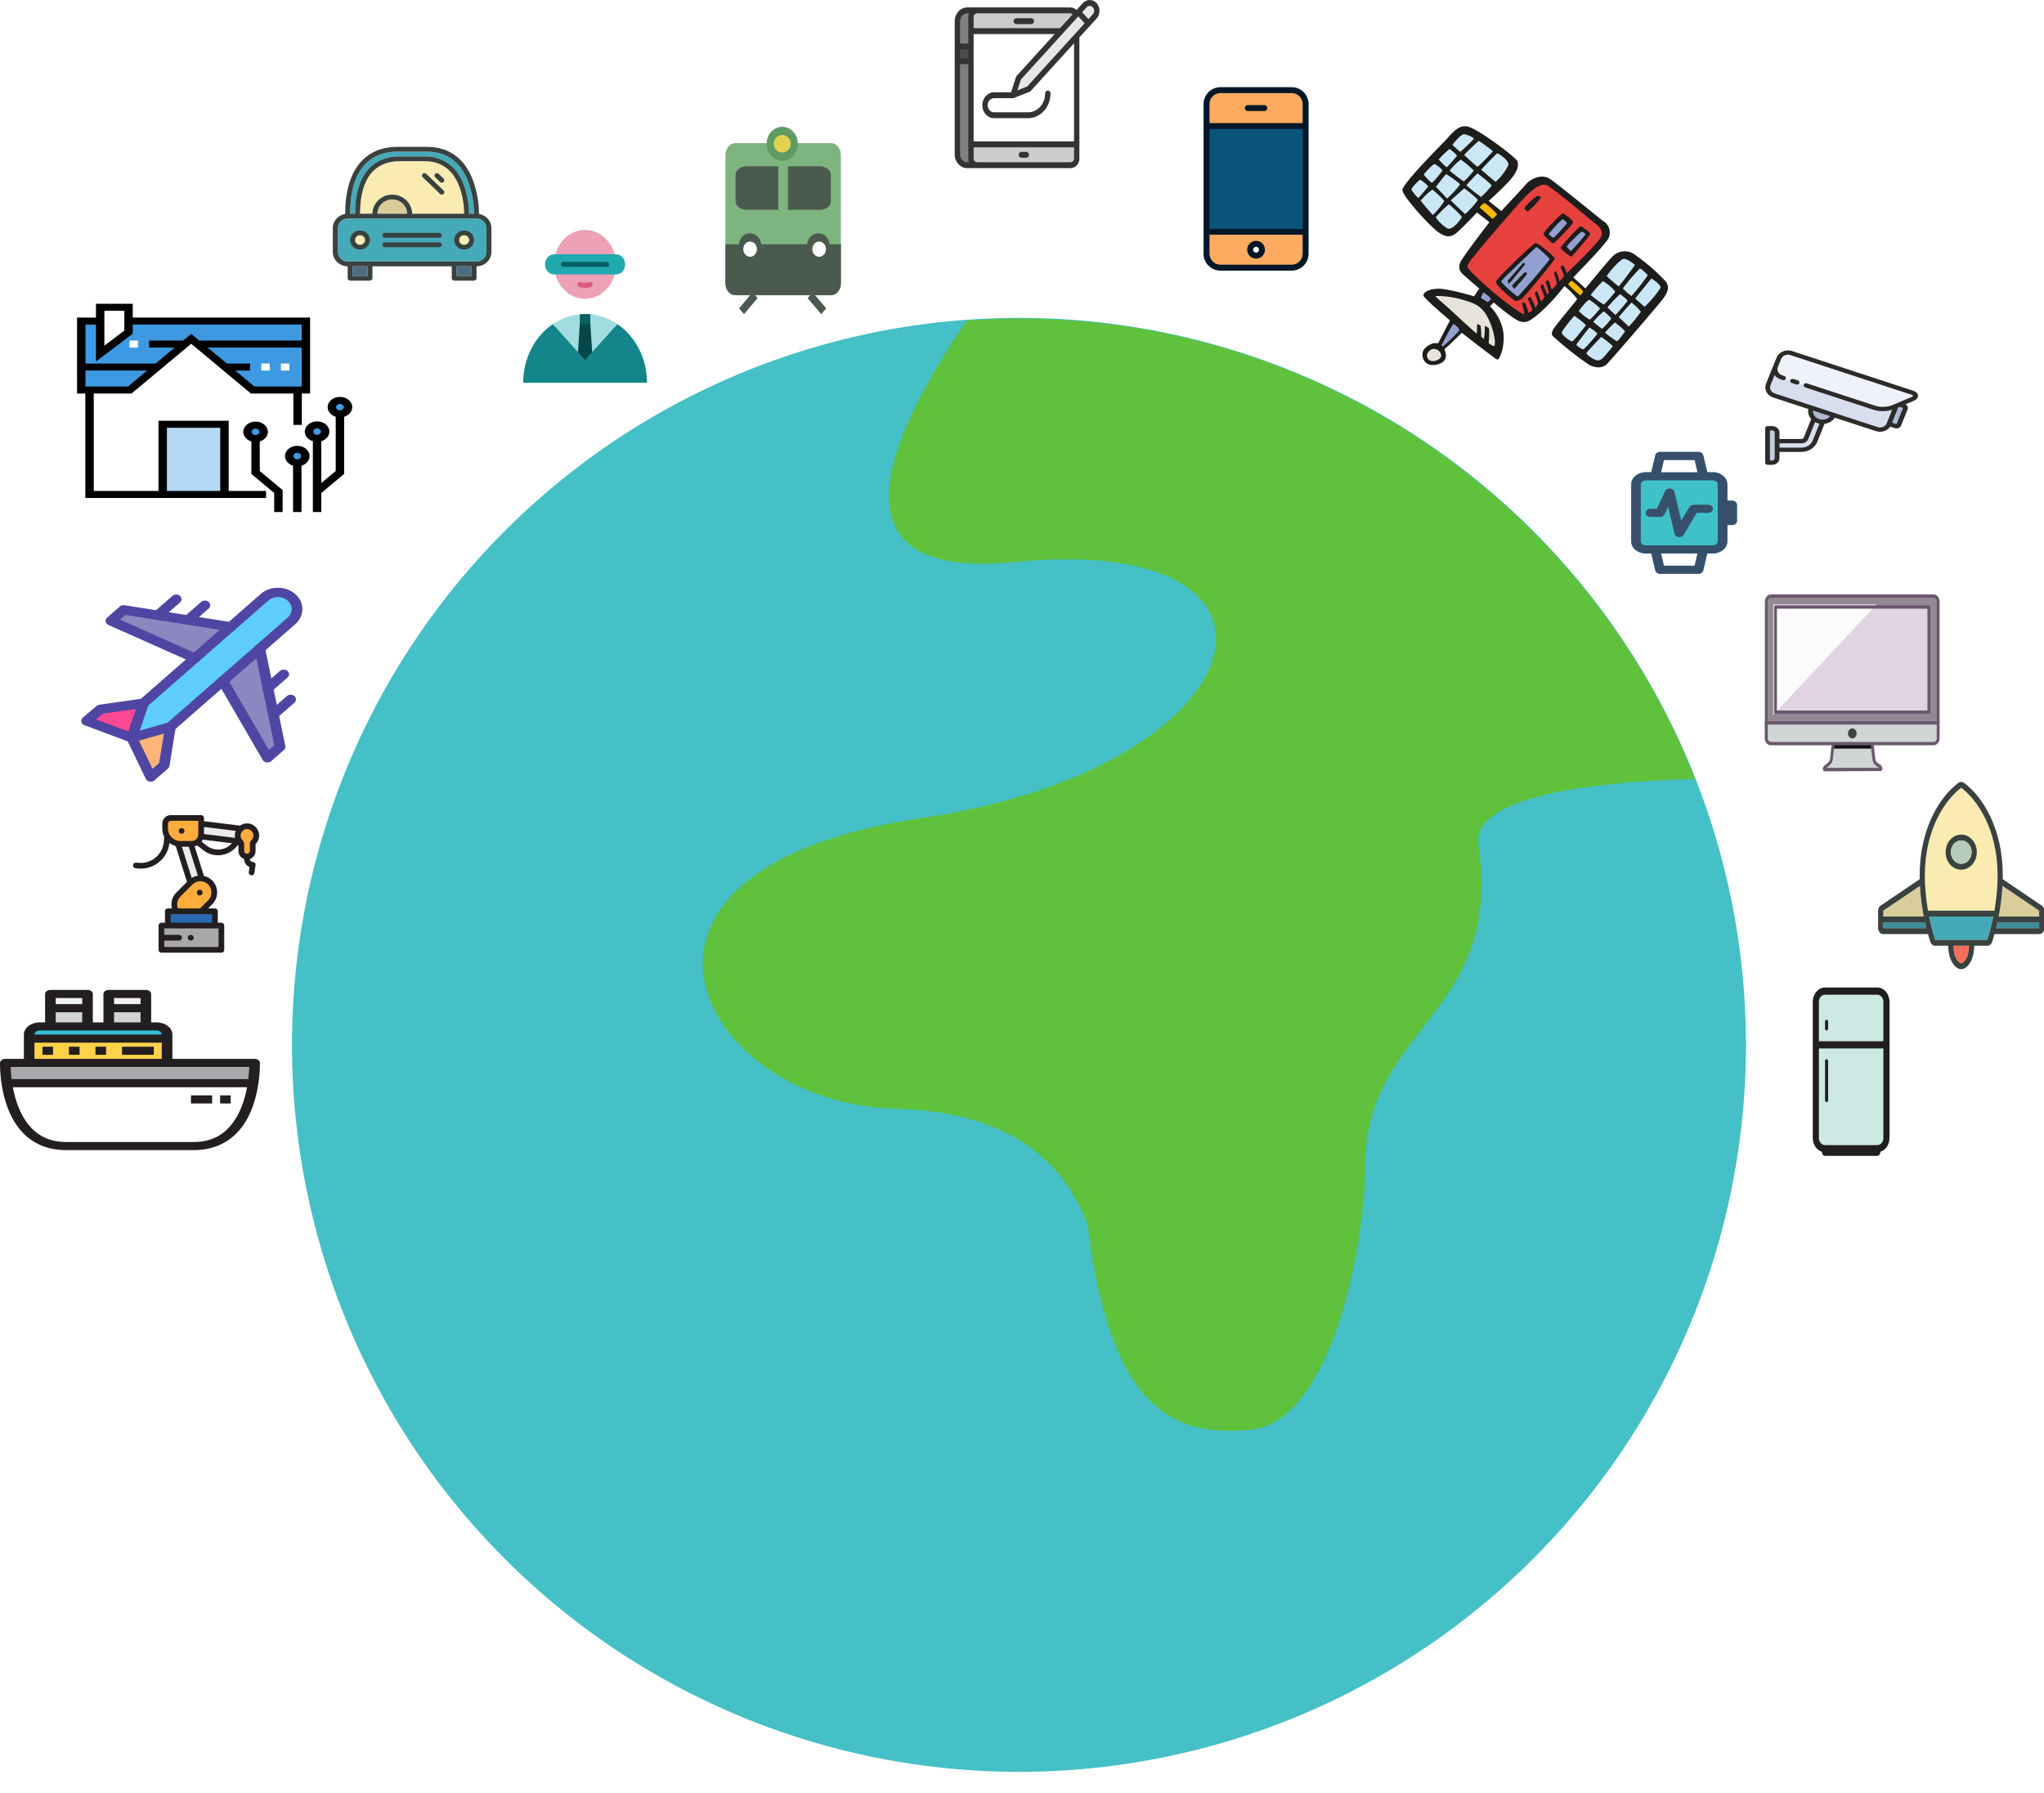 <?xml version="1.0" encoding="UTF-8" standalone="no"?>
<!-- Created with Inkscape (http://www.inkscape.org/) -->

<svg
   width="68.452mm"
   height="60.056mm"
   viewBox="0 0 68.452 60.056"
   version="1.1"
   id="svg1"
   xml:space="preserve"
   inkscape:version="1.3.2 (091e20e, 2023-11-25)"
   sodipodi:docname="uc-sven.svg"
   inkscape:export-filename="world.svg"
   inkscape:export-xdpi="96"
   inkscape:export-ydpi="96"
   xmlns:inkscape="http://www.inkscape.org/namespaces/inkscape"
   xmlns:sodipodi="http://sodipodi.sourceforge.net/DTD/sodipodi-0.dtd"
   xmlns="http://www.w3.org/2000/svg"
   xmlns:svg="http://www.w3.org/2000/svg"><sodipodi:namedview
     id="namedview1"
     pagecolor="#ffffff"
     bordercolor="#000000"
     borderopacity="0.25"
     inkscape:showpageshadow="2"
     inkscape:pageopacity="0.0"
     inkscape:pagecheckerboard="0"
     inkscape:deskcolor="#d1d1d1"
     inkscape:document-units="mm"
     inkscape:zoom="0.99550915"
     inkscape:cx="298.84205"
     inkscape:cy="150.17441"
     inkscape:window-width="1224"
     inkscape:window-height="685"
     inkscape:window-x="217"
     inkscape:window-y="25"
     inkscape:window-maximized="0"
     inkscape:current-layer="layer2"
     showguides="true"
     inkscape:lockguides="false"><sodipodi:guide
       position="-14.627,-225.355"
       orientation="1,0"
       id="guide28"
       inkscape:locked="false" /><sodipodi:guide
       position="11.236,52.987"
       orientation="1,0"
       id="guide29"
       inkscape:locked="false" /><sodipodi:guide
       position="-95.921,51.928"
       orientation="1,0"
       id="guide30"
       inkscape:locked="false" /><sodipodi:guide
       position="-95.921,40.022"
       orientation="1,0"
       id="guide31"
       inkscape:locked="false" /><sodipodi:guide
       position="-54.778,71.64"
       orientation="0,-1"
       id="guide32"
       inkscape:locked="false" /></sodipodi:namedview><defs
     id="defs1"><style
       id="style1-59">.cls-1{fill:none;stroke:#020202;stroke-miterlimit:10;stroke-width:1.92px;}</style><style
       id="style1-73">.cls-1{fill:none;stroke:#020202;stroke-miterlimit:10;stroke-width:1.92px;}</style></defs><g
     inkscape:label="Layer 1"
     inkscape:groupmode="layer"
     id="layer1"
     transform="translate(-6.161,0.124)"><g
       id="g15"
       transform="matrix(0.05,-0.005,0.005,0.05,11.978,11.61)"><path
         d="m 514.5,516.6 m -484.5,0 a 484.5,484.5 0 1 0 969,0 484.5,484.5 0 1 0 -969,0 z"
         fill="#44c0c6"
         id="path1" /><path
         d="M 514.5,1011 C 447.8,1011 383,997.9 322,972.1 263.1,947.2 210.2,911.5 164.8,866.1 119.4,820.7 83.7,767.8 58.8,708.9 33,647.9 19.9,583.2 19.9,516.4 19.9,449.6 33,384.9 58.8,323.9 83.7,265 119.4,212.1 164.8,166.7 210.2,121.3 263.1,85.6 322,60.7 383,34.9 447.7,21.8 514.5,21.8 581.3,21.8 646,35.2 707,61 c 58.9,24.9 111.8,60.6 157.2,106 45.4,45.4 81.1,98.3 106,157.2 25.8,61 38.9,125.7 38.9,192.5 0,66.8 -13.1,131.5 -38.9,192.5 -24.9,58.9 -60.6,111.8 -106,157.2 -45.4,45.4 -98.3,81.1 -157.2,106 C 646,998 581.3,1011 514.5,1011 Z m 0,-968.9 C 450.4,42.1 388.3,54.6 329.8,79.4 273.3,103.3 222.6,137.5 179,181.1 135.4,224.7 101.2,275.4 77.3,331.9 52.6,390.4 40,452.5 40,516.6 c 0,64.1 12.5,126.2 37.3,184.7 23.9,56.5 58.1,107.2 101.7,150.8 43.6,43.6 94.3,77.8 150.8,101.7 58.5,24.7 120.6,37.3 184.7,37.3 64.1,0 126.2,-12.5 184.7,-37.3 C 755.7,929.9 806.4,895.7 850,852.1 893.6,808.5 927.8,757.8 951.7,701.3 976.4,642.8 989,580.7 989,516.6 989,452.5 976.5,390.4 951.7,331.9 927.8,275.4 893.6,224.7 850,181.1 806.4,137.5 755.7,103.3 699.2,79.4 640.7,54.7 578.6,42.1 514.5,42.1 Z"
         fill=""
         id="path2" /><path
         d="m 528,32.8 c -59.5,70.5 -113.4,163.3 15.1,163.3 207.4,0 153.4,152.8 -78.8,163.7 -232.3,10.9 -166.8,174.7 -35.8,191 80.6,10.1 109.4,51.1 119.8,90.1 v 1.5 c 0,21.4 2.1,41.8 5.8,60.7 v 0.4 c 0,2.4 0.5,4.6 1.4,6.5 14.2,64.5 47.9,77.2 87.3,77.2 52.2,0 87.2,-108.9 93.5,-168.8 9.7,-90.8 101.9,-90.2 96.1,-204.2 -1.7,-32.9 84.3,-34.1 148.2,-29 C 924.5,185.8 744,38.7 528,32.8 Z"
         fill="#60c13d"
         id="path3" /><path
         d="m 642.7,797.4 c -36.4,0 -80.2,-9.6 -96.9,-84.1 -1.1,-2.8 -1.7,-5.9 -1.8,-9.1 -3.8,-20.2 -5.8,-40.9 -5.8,-61.7 v -0.3 c -13,-47 -49.4,-73.7 -111,-81.4 -34.9,-4.4 -67.4,-18.9 -91.4,-40.9 -23.8,-21.8 -36.8,-49 -35.8,-74.7 0.7,-18 8.4,-43.8 41.4,-64.6 28.4,-17.9 69.6,-28.2 122.4,-30.7 76.5,-3.6 124,-21.9 150.4,-36.7 30.6,-17.1 48.6,-38.6 48.1,-57.4 -0.5,-22.9 -32.1,-49.6 -119.2,-49.6 -45.4,0 -73.7,-11.6 -84.3,-34.4 -8.3,-17.9 -5,-41.9 9.9,-71.2 11,-21.6 28.4,-46.6 51.7,-74.2 2,-2.3 4.9,-3.6 7.9,-3.5 54,1.5 106.9,11.6 157.2,30.1 48.7,17.9 94.1,43.4 135,75.7 40.5,32 75.6,69.9 104.4,112.7 29.2,43.5 51.2,91 65.3,141.3 0.9,3.1 0.2,6.5 -1.9,9.1 -2.1,2.5 -5.3,3.9 -8.5,3.6 -69.5,-5.6 -121.1,-0.8 -134.8,12.5 -2.5,2.4 -2.7,4.4 -2.7,6 3.4,67 -26,98.2 -52,125.7 -20.6,21.9 -40.1,42.5 -44.1,80 -3.7,34.9 -15.7,78 -30.5,110 -20.5,44.4 -45.7,67.8 -73,67.8 z M 532.5,42.9 c -46.2,55.5 -65.9,98.2 -55.6,120.4 8.8,18.8 40.8,22.8 66.2,22.8 43,0 77.2,6.3 101.6,18.7 23.7,12.1 37.1,30 37.5,50.5 0.6,26.8 -20.6,54.3 -58.3,75.3 -28.3,15.8 -78.8,35.4 -159.2,39.2 -89,4.2 -143.1,32.6 -144.8,76.1 -0.8,19.8 9.9,41.4 29.3,59.2 21,19.3 49.6,32 80.4,35.8 70.2,8.8 113.4,41.6 128.2,97.5 0.2,0.8 0.3,1.7 0.3,2.6 v 1.5 c 0,19.8 1.9,39.6 5.6,58.8 0.1,0.6 0.2,1.3 0.2,1.9 v 0.4 c 0,0.9 0.2,1.7 0.5,2.4 0.3,0.6 0.5,1.3 0.7,2 12.6,57.5 40.2,69.3 77.6,69.3 25.1,0 45.2,-35.2 54.9,-56.1 16.9,-36.6 26.1,-78.8 28.7,-103.7 4.7,-44.2 27.5,-68.3 49.4,-91.6 25.5,-27 49.6,-52.6 46.6,-111 -0.4,-8 2.6,-15.4 8.7,-21.3 11,-10.6 32.2,-17 65,-19.4 24.1,-1.8 50,-1 70.8,0.2 C 953.2,331.2 933.6,290.3 908.2,252.5 880.6,211.4 846.9,175 808,144.3 768.8,113.3 725.2,88.9 678.4,71.7 631.7,54.5 582.6,44.8 532.5,42.9 Z"
         fill=""
         id="path4" /></g></g><g
     inkscape:groupmode="layer"
     id="layer2"
     inkscape:label="Layer 2"
     transform="translate(-6.161,0.124)"><g
       id="g16"
       transform="matrix(0.009,0,0,0.01,23.451,7.576)"><circle
         style="fill:#eea0b6"
         cx="256"
         cy="115.341"
         r="115.341"
         id="circle1" /><path
         style="fill:#20aab0"
         d="M 371.341,149.099 H 140.659 c -18.644,0 -33.758,-15.115 -33.758,-33.758 0,-18.643 15.115,-33.758 33.758,-33.758 H 371.34 c 18.644,0 33.758,15.115 33.758,33.758 0,18.643 -15.114,33.758 -33.757,33.758 z"
         id="path1-8" /><path
         style="fill:#da5b82"
         d="m 256,194.11 c -7.556,0 -15.034,-1.059 -22.224,-3.149 -4.476,-1.3 -7.051,-5.982 -5.75,-10.459 1.301,-4.475 5.985,-7.05 10.458,-5.749 11.321,3.288 23.714,3.288 35.031,0 4.476,-1.302 9.16,1.274 10.459,5.749 1.3,4.475 -1.274,9.16 -5.749,10.459 -7.191,2.09 -14.668,3.149 -22.225,3.149 z"
         id="path2-4" /><path
         style="fill:#a0dddf"
         d="M 275.692,282.435 256,304.105 236.308,282.434 c -36.643,3.104 -70.844,14.78 -100.583,33.03 L 256,474.681 c 0,0 120.275,-159.216 120.275,-159.229 -29.739,-18.238 -63.939,-29.914 -100.583,-33.017 z"
         id="path3-3" /><polygon
         style="fill:#06484a"
         points="288.451,493.179 275.692,315.358 256,303.017 236.308,315.358 223.549,493.179 "
         id="polygon3" /><path
         style="fill:#086063"
         d="M 275.692,282.435 C 269.2,281.885 262.633,281.6 256,281.6 c -6.633,0 -13.201,0.286 -19.692,0.835 v 32.923 h 39.385 v -32.923 z"
         id="path4-1" /><path
         style="fill:#14858a"
         d="M 376.281,315.461 256,435.741 135.719,315.461 C 69.667,355.971 25.6,428.835 25.6,512 h 460.8 c 0,-83.165 -44.067,-156.029 -110.119,-196.539 z"
         id="path5" /><path
         style="fill:#086063"
         d="M 337.582,123.78 H 174.418 c -4.661,0 -8.44,-3.778 -8.44,-8.44 0,-4.662 3.779,-8.44 8.44,-8.44 h 163.165 c 4.662,0 8.44,3.778 8.44,8.44 0,4.662 -3.779,8.44 -8.441,8.44 z"
         id="path6" /></g><g
       id="g17"
       transform="matrix(-0.006,0,0,0.007,71.261,19.156)"><path
         d="m 403.2,803.2 c -0.8,0 -8.8,64 -9.6,65.6 -1.6,13.6 -4,21.6 -11.2,28 -2.4,2.4 -4.8,3.2 -7.2,4.8 -5.6,4 -10.4,6.4 -16.8,10.4 -4.8,2.4 -10.4,12 -4.8,14.4 h 316.8 c 5.6,-2.4 0,-11.2 -4.8,-13.6 -6.4,-4 -11.2,-7.2 -16.8,-12 -2.4,-1.6 -4.8,-4 -7.2,-6.4 -6.4,-6.4 -9.6,-12 -11.2,-25.6 0,-1.6 -9.6,-71.2 -9.6,-65.6"
         fill="#d2d5d6"
         id="path1-4" /><path
         d="M 992,704.8 V 124 C 992,109.6 980.8,97.6 966.4,97.6 H 57.6 C 43.2,97.6 32,109.6 32,124 v 581.6"
         fill="#938993"
         id="path2-9" /><path
         d="M 84,149.6 H 940 V 652.8 H 84 Z"
         fill="#e2d3e2"
         id="path3-2" /><path
         d="m 376,137.6 576,528 v -528 z"
         fill="#fafbfa"
         id="path4-0" /><path
         d="m 32,704 v 72.8 c 0,14.4 11.2,26.4 25.6,26.4 h 908 c 14.4,0 25.6,-12 25.6,-26.4 V 704"
         fill="#d2d5d6"
         id="path5-6" /><path
         d="m 511.2,754.4 m -24,0 a 24,24 0 1 0 48,0 24,24 0 1 0 -48,0 z"
         fill="#414343"
         id="path6-8" /><path
         d="m 623.2,827.2 c -0.8,-24 -1.6,-24 -1.6,-24 H 404 c 0,0 -0.8,0 -1.6,24 z"
         fill="#0d1014"
         id="path7" /><path
         d="m 449.6,568.8 -1.6,4 z"
         fill="#99d9e6"
         id="path8" /><path
         d="m 353.6,934.4 c -0.8,0 -2.4,0 -3.2,-0.8 -4,-1.6 -7.2,-5.6 -7.2,-10.4 0,-8 6.4,-16 11.2,-18.4 l 3.2,-1.6 c 4.8,-2.4 8.8,-4.8 12,-8 1.6,-0.8 2.4,-1.6 4,-2.4 0.8,-0.8 1.6,-0.8 2.4,-1.6 4.8,-4 6.4,-10.4 8,-22.4 8,-67.2 8,-67.2 16,-67.2 4.8,0 8,3.2 8,8 v 2.4 c -0.8,5.6 -7.2,54.4 -8,58.4 -1.6,14.4 -4.8,24.8 -13.6,32.8 -1.6,1.6 -4,3.2 -5.6,4 -0.8,0.8 -1.6,0.8 -2.4,1.6 -4.8,4 -9.6,6.4 -14.4,8.8 l -3.2,1.6 H 656 c -5.6,-3.2 -10.4,-7.2 -15.2,-10.4 -1.6,-1.6 -3.2,-3.2 -5.6,-4.8 l -2.4,-1.6 c -8.8,-8 -12,-16.8 -13.6,-30.4 -0.8,-4 -6.4,-48.8 -8,-58.4 0,-0.8 -0.8,-1.6 -0.8,-3.2 0,-4 3.2,-8 7.2,-8.8 8.8,-0.8 8.8,-0.8 16.8,67.2 1.6,12.8 4,16.8 8,20.8 l 2.4,2.4 c 1.6,1.6 3.2,2.4 4,4 5.6,4 9.6,7.2 16,11.2 4.8,2.4 12,10.4 11.2,17.6 0,4.8 -3.2,8 -7.2,10.4 -0.8,0.8 -2.4,0.8 -3.2,0.8 z M 992,712.8 c -4.8,0 -8,-3.2 -8,-8 V 124 c 0,-10.4 -8,-18.4 -17.6,-18.4 H 57.6 C 48,105.6 40,113.6 40,124 v 581.6 c 0,4.8 -3.2,8 -8,8 -4.8,0 -8,-3.2 -8,-8 V 124 C 24,104.8 39.2,89.6 57.6,89.6 h 908 c 18.4,0 33.6,15.2 33.6,34.4 v 581.6 c 0.8,4 -2.4,7.2 -7.2,7.2 z"
         fill="#6a576d"
         id="path9" /><path
         d="M 940,660.8 H 84 c -4.8,0 -8,-3.2 -8,-8 V 149.6 c 0,-4.8 3.2,-8 8,-8 h 856 c 4.8,0 8,3.2 8,8 v 503.2 c 0,4.8 -4,8 -8,8 z M 92,644.8 H 932 V 157.6 H 92 Z M 966.4,811.2 H 57.6 C 39.2,811.2 24,796 24,776.8 V 704 c 0,-4.8 3.2,-8 8,-8 h 960 c 4.8,0 8,3.2 8,8 v 72.8 c 0,19.2 -15.2,34.4 -33.6,34.4 z M 40,712 v 64.8 c 0,10.4 8,18.4 17.6,18.4 h 908 c 9.6,0 17.6,-8 17.6,-18.4 V 712 Z"
         fill="#6a576d"
         id="path10" /></g><g
       id="g14"
       transform="matrix(0.083,0,0,0.08,17.306,4.474)">
	<g
   id="g2">
		<path
   fill="#45aab8"
   d="m 27,8 h 10 c 17.495,0 18,21.544 18,24 h 2 C 57,29.339 56.467,6 38,6 H 26 C 18.904,6 7,9.378 7,32 H 9 C 9,16.523 15.393,8 27,8 Z"
   id="path1-9" />
		<path
   fill="#45aab8"
   d="M 58,34 H 6 c -2.206,0 -4,1.794 -4,4 v 10 c 0,2.206 1.794,4 4,4 h 52 c 2.206,0 4,-1.794 4,-4 V 38 c 0,-2.206 -1.794,-4 -4,-4 z"
   id="path2-2" />
	</g>
	<g
   id="g4">
		<path
   fill="#f9ebb2"
   d="M 50.581,19.394 C 47.909,13.16 43.34,10 37,10 H 27 c -7.299,0 -16,3.816 -16,22 h 5 c 0,-4.418 3.582,-8 8,-8 4.418,0 8,3.582 8,8 h 21 c 0,-1.633 -0.175,-7.368 -2.419,-12.606 z"
   id="path3-6" />
		<path
   fill="#f9ebb2"
   d="m 24,26 c -3.313,0 -6,2.687 -6,6 h 12 c 0,-3.313 -2.687,-6 -6,-6 z"
   id="path4-6" />
	</g>
	<g
   id="g11">
		<path
   fill="#394240"
   d="M 58.982,32.088 C 58.985,32.057 59,32.031 59,32 59,29.134 58.411,4 38,4 H 26 C 12.654,4 5,14.206 5,32 5,32.031 5.015,32.057 5.018,32.088 2.176,32.559 0,35.027 0,38 v 10 c 0,3.309 2.691,6 6,6 v 5 c 0,0.553 0.447,1 1,1 h 8 c 0.553,0 1,-0.447 1,-1 v -5 h 32 v 5 c 0,0.553 0.447,1 1,1 h 8 c 0.553,0 1,-0.447 1,-1 v -5 c 3.309,0 6,-2.691 6,-6 V 38 c 0,-2.973 -2.176,-5.441 -5.018,-5.912 z M 26,6 H 38 C 56.467,6 57,29.339 57,32 H 55 C 55,29.544 54.495,8 37,8 H 27 C 15.393,8 9,16.523 9,32 H 7 C 7,9.378 18.904,6 26,6 Z m -2,18 c -4.418,0 -8,3.582 -8,8 H 11 C 11,13.816 19.701,10 27,10 h 10 c 6.34,0 10.909,3.16 13.581,9.394 C 52.825,24.632 53,30.367 53,32 H 32 c 0,-4.418 -3.582,-8 -8,-8 z m 6,8 H 18 c 0,-3.313 2.687,-6 6,-6 3.313,0 6,2.687 6,6 z M 14,58 H 8 v -4 h 6 z m 42,0 h -6 v -4 h 6 z m 6,-10 c 0,2.206 -1.794,4 -4,4 H 6 C 3.794,52 2,50.206 2,48 V 38 c 0,-2.206 1.794,-4 4,-4 h 52 c 2.206,0 4,1.794 4,4 z"
   id="path5-4" />
		<path
   fill="#394240"
   d="m 11,39 c -2.206,0 -4,1.794 -4,4 0,2.206 1.794,4 4,4 2.206,0 4,-1.794 4,-4 0,-2.206 -1.794,-4 -4,-4 z m 0,6 c -1.103,0 -2,-0.897 -2,-2 0,-1.103 0.897,-2 2,-2 1.103,0 2,0.897 2,2 0,1.103 -0.897,2 -2,2 z"
   id="path6-9" />
		<path
   fill="#394240"
   d="m 53,39 c -2.206,0 -4,1.794 -4,4 0,2.206 1.794,4 4,4 2.206,0 4,-1.794 4,-4 0,-2.206 -1.794,-4 -4,-4 z m 0,6 c -1.103,0 -2,-0.897 -2,-2 0,-1.103 0.897,-2 2,-2 1.103,0 2,0.897 2,2 0,1.103 -0.897,2 -2,2 z"
   id="path7-5" />
		<path
   fill="#394240"
   d="M 43,40 H 21 c -0.553,0 -1,0.447 -1,1 0,0.553 0.447,1 1,1 h 22 c 0.553,0 1,-0.447 1,-1 0,-0.553 -0.447,-1 -1,-1 z"
   id="path8-0" />
		<path
   fill="#394240"
   d="M 43,44 H 21 c -0.553,0 -1,0.447 -1,1 0,0.553 0.447,1 1,1 h 22 c 0.553,0 1,-0.447 1,-1 0,-0.553 -0.447,-1 -1,-1 z"
   id="path9-4" />
		<path
   fill="#394240"
   d="m 43.293,18.708 c 0.195,0.195 0.451,0.293 0.707,0.293 0.256,0 0.512,-0.098 0.707,-0.293 0.391,-0.391 0.391,-1.023 0,-1.414 l -2,-2 c -0.391,-0.391 -1.023,-0.391 -1.414,0 -0.391,0.391 -0.391,1.023 0,1.414 z"
   id="path10-8" />
		<path
   fill="#394240"
   d="M 43.293,23.707 C 43.488,23.902 43.744,24 44,24 c 0.256,0 0.512,-0.098 0.707,-0.293 0.391,-0.391 0.391,-1.023 0,-1.414 l -7,-7 c -0.391,-0.391 -1.023,-0.391 -1.414,0 -0.391,0.391 -0.391,1.023 0,1.414 z"
   id="path11" />
	</g>
	<g
   id="g12">
		<rect
   x="8"
   y="54"
   fill="#506c7f"
   width="6"
   height="4"
   id="rect11" />
		<rect
   x="50"
   y="54"
   fill="#506c7f"
   width="6"
   height="4"
   id="rect12" />
	</g>
	<g
   id="g13">
		<circle
   fill="#f9ebb2"
   cx="11"
   cy="43"
   r="2"
   id="circle12" />
		<circle
   fill="#f9ebb2"
   cx="53"
   cy="43"
   r="2"
   id="circle13" />
	</g>
	<path
   opacity="0.15"
   fill="#231f20"
   d="M 30,32 H 18 c 0,-3.313 2.687,-6 6,-6 3.313,0 6,2.687 6,6 z"
   id="path13" />
</g><g
       id="g18"
       transform="matrix(0.161,0,0,0.136,59.823,14.875)"><g
         id="Smart_Watch41" /><g
         id="Smart_Watch40" /><g
         id="Smart_Watch39" /><g
         id="Smart_Watch38" /><g
         id="Smart_Watch37" /><g
         id="Smart_Watch36" /><g
         id="Smart_Watch35" /><g
         id="Smart_Watch34" /><g
         id="Smart_Watch33" /><g
         id="Smart_Watch32" /><g
         id="Smart_Watch31" /><g
         id="Smart_Watch30" /><g
         id="Smart_Watch29" /><g
         id="Smart_Watch28" /><g
         id="Smart_Watch27">

<path
   d="m 28,14 v 4 c 0,0.55 -0.45,1 -1,1 h -1 v 4 c 0,1.65 -1.35,3 -3,3 h -1.18 l -0.84,4.2 C 20.89,30.66 20.48,31 20,31 h -8 c -0.48,0 -0.89,-0.34 -0.98,-0.8 L 10.18,26 H 9 C 7.35,26 6,24.65 6,23 V 9 C 6,7.35 7.35,6 9,6 h 1.18 L 11.02,1.8 C 11.11,1.34 11.52,1 12,1 h 8 c 0.48,0 0.89,0.34 0.98,0.8 L 21.82,6 H 23 c 1.65,0 3,1.35 3,3 v 4 h 1 c 0.55,0 1,0.45 1,1 z"
   fill="#3fc1c9"
   id="path1-7" />

<g
   id="g2-1">

<polygon
   fill="#ffffff"
   points="12.635,29.087 19.365,29.087 20,25.913 12,25.913 "
   id="polygon1" />

<polygon
   fill="#ffffff"
   points="19.365,2.913 12.635,2.913 12,6.087 20,6.087 "
   id="polygon2" />

</g>

<g
   id="g3">

<path
   d="M 27,13 H 26 V 9 C 26,7.346 24.654,6 23,6 H 21.82 L 20.98,1.804 C 20.887,1.337 20.477,1 20,1 H 12 C 11.523,1 11.113,1.337 11.02,1.804 L 10.18,6 H 9 C 7.346,6 6,7.346 6,9 v 14 c 0,1.654 1.346,3 3,3 h 1.18 l 0.839,4.196 C 11.113,30.663 11.523,31 12,31 h 8 c 0.477,0 0.887,-0.337 0.981,-0.804 L 21.82,26 H 23 c 1.654,0 3,-1.346 3,-3 v -4 h 1 c 0.552,0 1,-0.447 1,-1 v -4 c 0,-0.553 -0.448,-1 -1,-1 z M 12.82,3 h 6.36 l 0.6,3 h -7.561 z m 6.36,26 h -6.36 l -0.6,-3 h 7.561 z M 24,23 c 0,0.552 -0.449,1 -1,1 H 21 11 9 C 8.449,24 8,23.552 8,23 V 9 C 8,8.448 8.449,8 9,8 h 2 10 0.02 1.98 c 0.551,0 1,0.448 1,1 v 5 4 z"
   fill="#364f6b"
   id="path2-7" />

<path
   d="m 22,14 h -3 c -0.379,0 -0.725,0.214 -0.894,0.553 l -1.696,3.394 -1.429,-7.143 c -0.087,-0.434 -0.448,-0.759 -0.889,-0.8 -0.446,-0.047 -0.856,0.213 -1.02,0.625 L 11.323,15 H 10 c -0.552,0 -1,0.447 -1,1 0,0.553 0.448,1 1,1 h 2 c 0.409,0 0.776,-0.249 0.929,-0.629 l 0.75,-1.876 1.34,6.701 c 0.084,0.419 0.424,0.738 0.848,0.795 0.044,0.006 0.089,0.009 0.133,0.009 0.374,0 0.723,-0.211 0.894,-0.553 L 19.618,16 H 22 c 0.552,0 1,-0.447 1,-1 0,-0.553 -0.448,-1 -1,-1 z"
   fill="#364f6b"
   id="path3-27" />

</g>

</g><g
         id="Smart_Watch26" /><g
         id="Smart_Watch25" /><g
         id="Smart_Watch24" /><g
         id="Smart_Watch23" /><g
         id="Smart_Watch22" /><g
         id="Smart_Watch21" /><g
         id="Smart_Watch20" /><g
         id="Smart_Watch19" /><g
         id="Smart_Watch18" /><g
         id="Smart_Watch17" /><g
         id="Smart_Watch16" /><g
         id="Smart_Watch15" /><g
         id="Smart_Watch14" /><g
         id="Smart_Watch13" /><g
         id="Smart_Watch12" /><g
         id="Smart_Watch11" /><g
         id="Smart_Watch10" /><g
         id="Smart_Watch09" /><g
         id="Smart_Watch08" /><g
         id="Smart_Watch07" /><g
         id="Smart_Watch06" /><g
         id="Smart_Watch05" /><g
         id="Smart_Watch04" /><g
         id="Smart_Watch03" /><g
         id="Smart_Watch02" /></g><g
       id="g19"
       transform="matrix(0.006,0,0,0.007,29.288,3.629)"><path
         d="M 784.256,148.608 H 592.32 c 0,-34.304 -33.792,-62.208 -75.584,-62.208 -41.792,0 -75.52,27.904 -75.52,62.208 h -192 c -30.336,0 -54.912,25.728 -54.912,57.536 v 612.608 c 0,31.68 24.576,57.408 54.912,57.408 h 535.04 c 30.4,0 54.848,-25.728 54.848,-57.408 V 206.208 c 0,-31.808 -24.448,-57.6 -54.848,-57.6 z"
         fill="#7eb47f"
         id="path1-2" /><path
         d="m 489.536,259.328 h -176.32 c -34.432,0 -62.272,18.048 -62.272,40.32 v 127.68 c 0,22.272 27.904,40.32 62.272,40.32 h 176.32 z m 230.784,0 H 544 v 208.32 h 176.32 c 34.368,0 62.272,-18.048 62.272,-40.32 v -127.68 c 0,-22.272 -27.904,-40.32 -62.272,-40.32 z"
         fill="#4a5a4e"
         id="path2-26" /><path
         d="m 444.16,151.68 a 67.328,61.568 0 1 0 134.656,0 67.328,61.568 0 1 0 -134.656,0 z"
         fill="#e1d250"
         id="path3-1" /><path
         d="m 511.488,232.96 c -47.936,0 -86.976,-36.352 -86.976,-81.216 0,-44.864 39.04,-81.28 86.976,-81.28 47.936,0 86.976,36.416 86.976,81.28 0,44.864 -39.04,81.216 -86.976,81.216 z m 0,-123.136 c -26.24,0 -47.616,18.816 -47.616,41.92 0,23.04 21.376,41.856 47.616,41.856 26.24,0 47.616,-18.816 47.616,-41.856 0,-23.104 -21.376,-41.92 -47.616,-41.92 z"
         fill="#609a62"
         id="path4-06" /><path
         d="m 298.496,966.72 -28.032,-27.52 75.52,-76.736 27.968,27.584 z"
         fill="#4a5a4e"
         id="path5-1" /><path
         d="m 728.896,966.72 -75.52,-76.608 28.16,-27.648 75.392,76.608 z"
         fill="#4a5a4e"
         id="path6-5" /><path
         d="m 776.064,632.512 c -4.096,-29.696 -30.656,-52.608 -62.976,-52.608 -32.32,0 -58.944,22.912 -63.04,52.608 H 395.072 c -4.096,-29.696 -30.72,-52.608 -63.04,-52.608 -32.256,0 -58.816,22.912 -63.04,52.608 h -74.688 v 186.304 c 0,31.68 24.576,57.408 54.912,57.408 h 535.04 c 30.4,0 54.848,-25.728 54.848,-57.408 V 632.512 Z"
         fill="#4a5a4e"
         id="path7-9" /><path
         d="m 294.272,655.808 a 37.952,36.352 0 1 0 75.904,0 37.952,36.352 0 1 0 -75.904,0 z"
         fill="#ffffff"
         id="path8-4" /><path
         d="m 679.616,655.808 a 38.016,36.352 0 1 0 76.032,0 38.016,36.352 0 1 0 -76.032,0 z"
         fill="#ffffff"
         id="path9-9" /></g><g
       id="g20"
       transform="matrix(0.008,0,0,0.007,8.473,19.211)"><path
         d="m 930.219,94.836 c 31.585,30.754 32.225,81.297 1.439,112.851 L 798.379,340.998 643.776,495.632 424.373,715.035 262.705,767.528 311.49,602.121 526.866,386.777 676.992,236.651 817.368,96.307 c 30.754,-31.585 81.297,-32.257 112.851,-1.471 z"
         fill="#5fceff"
         id="path1-0" /><path
         d="M 832.553,529.743 883.352,810.527 830.603,863.276 643.776,495.632 798.379,340.998 Z M 676.992,236.651 526.866,386.777 l -351.308,-178.579 52.749,-52.749 448.653,81.169 z"
         fill="#8b87c1"
         id="path2-91" /><path
         d="M 424.373,715.035 398.446,898.761 341.957,955.315 262.705,767.528 Z"
         fill="#ffb578"
         id="path3-7" /><path
         d="M 311.49,602.121 262.705,767.528 73.577,686.935 130.961,631.276 Z"
         fill="#ff4893"
         id="path4-7" /><path
         d="m 526.85,409.162 a 22.318,22.318 0 0 1 -10.121,-2.433 L 165.417,228.147 a 22.378,22.378 0 0 1 -5.684,-35.773 l 52.749,-52.749 a 22.353,22.353 0 0 1 19.808,-6.196 l 448.653,81.169 a 22.378,22.378 0 0 1 18.037,26.004 22.366,22.366 0 0 1 -26.004,18.037 L 235.848,179.557 213.185,202.223 537.009,366.829 a 22.378,22.378 0 0 1 -10.16,42.333 z m 303.754,476.492 A 22.378,22.378 0 0 1 810.651,873.413 L 623.824,505.769 a 22.378,22.378 0 1 1 39.897,-20.278 L 836.582,825.645 859.244,802.982 776.355,344.981 a 22.378,22.378 0 0 1 44.041,-7.973 l 84.974,469.532 a 22.372,22.372 0 0 1 -6.196,19.808 l -52.749,52.749 a 22.369,22.369 0 0 1 -15.821,6.557 z"
         fill="#4f46a3"
         id="path5-11" /><path
         d="M 341.957,977.693 A 22.388,22.388 0 0 1 321.34,964.017 L 245.608,784.568 64.804,707.519 A 22.372,22.372 0 0 1 57.998,670.87 l 57.384,-55.658 a 22.378,22.378 0 0 1 12.011,-6.029 L 300.781,581.181 801.543,80.479 c 19.191,-19.712 45.191,-30.687 73.001,-30.687 26.8,0 52.122,10.307 71.304,29.021 19.543,19.028 30.508,44.552 30.857,71.85 0.345,27.305 -9.962,53.104 -29.034,72.65 l -502.185,502.256 -24.881,176.322 a 22.378,22.378 0 0 1 -6.327,12.689 l -56.489,56.55 a 22.378,22.378 0 0 1 -15.831,6.563 z M 113.33,679.55 271.478,746.94 a 22.385,22.385 0 0 1 11.845,11.886 l 66.317,157.131 27.695,-27.724 24.881,-176.328 a 22.41,22.41 0 0 1 6.333,-12.698 L 915.83,191.865 c 10.524,-10.79 16.317,-25.284 16.122,-40.626 A 56.985,56.985 0 0 0 914.605,110.869 57.058,57.058 0 0 0 874.545,94.552 56.969,56.969 0 0 0 833.401,111.917 L 327.312,617.949 a 22.362,22.362 0 0 1 -12.254,6.266 L 141.485,652.248 Z M 832.553,552.121 a 22.378,22.378 0 0 1 -15.821,-38.203 l 65.888,-65.885 a 22.378,22.378 0 1 1 31.643,31.646 l -65.888,65.888 a 22.311,22.311 0 0 1 -15.821,6.554 z m 29.412,119.852 a 22.378,22.378 0 0 1 -15.828,-38.197 l 65.859,-65.888 a 22.378,22.378 0 0 1 31.656,31.637 l -65.859,65.888 a 22.305,22.305 0 0 1 -15.828,6.56 z M 502.505,222.073 a 22.378,22.378 0 0 1 -15.821,-38.203 l 65.888,-65.856 a 22.378,22.378 0 1 1 31.637,31.653 l -65.885,65.856 a 22.305,22.305 0 0 1 -15.818,6.55 z M 382.685,192.725 a 22.378,22.378 0 0 1 -15.828,-38.197 l 65.888,-65.92 a 22.378,22.378 0 0 1 31.653,31.64 l -65.888,65.92 a 22.302,22.302 0 0 1 -15.825,6.557 z"
         fill="#4f46a3"
         id="path6-59" /><path
         d="M 262.702,789.913 A 22.385,22.385 0 0 1 255.797,746.243 l 161.667,-52.493 a 22.379,22.379 0 1 1 13.82,42.57 l -161.667,52.493 a 22.474,22.474 0 0 1 -6.915,1.1 z"
         fill="#4f46a3"
         id="path7-7" /><path
         d="m 262.715,789.913 a 22.378,22.378 0 0 1 -21.474,-28.715 l 48.785,-165.405 a 22.378,22.378 0 0 1 42.928,12.663 l -48.785,165.405 a 22.394,22.394 0 0 1 -21.454,16.052 z"
         fill="#4f46a3"
         id="path8-7" /></g><g
       id="g14-4"
       transform="matrix(0.087,0,0,0.098,69.057,26.061)">
	<path
   fill="#f9ebb2"
   d="m 32,2 c 6,4 14,14 14,30 0,4.401 -0.539,8.531 -1.221,12 H 19.221 C 18.539,40.531 18,36.401 18,32 18,16 26,6 32,2 Z"
   id="path1-81" />
	<path
   fill="#f9ebb2"
   d="M 2,44 16.117,35.529 C 16.351,39.43 16.931,43.013 17.589,46 H 2 Z"
   id="path2-29" />
	<path
   fill="#45aab8"
   d="m 2,50 v -2 h 16.059 c 0.182,0.728 0.362,1.396 0.54,2.022 C 18.596,50.014 18.594,50.007 18.592,50 Z"
   id="path3-39" />
	<path
   fill="#f76d57"
   d="m 32,62 c -1,0 -3,-2 -3,-6 h 6 c 0,4 -2,6 -3,6 z"
   id="path4-08" />
	<path
   fill="#45aab8"
   d="M 42,54 H 22 c 0,0 -1.254,-3.136 -2.357,-8 H 44.358 C 43.254,50.864 42,54 42,54 Z"
   id="path5-8" />
	<path
   fill="#45aab8"
   d="M 62,50 H 45.408 c -0.002,0.008 -0.004,0.015 -0.007,0.022 0.178,-0.626 0.358,-1.295 0.54,-2.022 H 62 Z"
   id="path6-50" />
	<path
   fill="#f9ebb2"
   d="M 62,46 H 46.411 c 0.657,-2.986 1.237,-6.569 1.472,-10.471 L 62,44 Z"
   id="path7-96" />
	<g
   id="g9">
		<path
   fill="#394240"
   d="M 63.029,42.285 47.975,33.253 c 0,0.004 0,0.009 -0.001,0.013 C 47.984,32.844 48,32.427 48,32 48,15.974 40.308,5.135 33.109,0.336 32.773,0.112 32.387,0 32,0 31.613,0 31.227,0.112 30.891,0.336 23.692,5.135 16,15.974 16,32 c 0,0.427 0.016,0.844 0.025,1.266 -10e-4,-0.004 -10e-4,-0.009 -10e-4,-0.013 L 0.971,42.285 C 0.368,42.646 0,43.297 0,44 v 6 c 0,1.104 0.896,2 2,2 h 17.188 c 0.516,1.627 0.904,2.617 0.954,2.742 C 20.447,55.502 21.183,56 22,56 h 5 c 0,4.785 2.585,8 5,8 2.396,0 4.961,-3.166 5,-7.891 0.002,-0.036 0.003,-0.072 0.003,-0.109 H 42 c 0.817,0 1.553,-0.498 1.857,-1.258 0.05,-0.125 0.438,-1.115 0.954,-2.742 H 62 c 1.104,0 2,-0.896 2,-2 v -6 c 0,-0.703 -0.368,-1.354 -0.971,-1.715 z M 2,44 16.117,35.529 C 16.351,39.43 16.931,43.013 17.589,46 H 2 Z m 16.592,6 H 2 v -2 h 16.059 c 0.182,0.728 0.362,1.396 0.54,2.022 C 18.596,50.015 18.594,50.008 18.592,50 Z M 32,62 c -1,0 -3,-2 -3,-6 h 6 c 0,4 -2,6 -3,6 z M 42,54 H 22 c 0,0 -1.254,-3.136 -2.357,-8 H 44.358 C 43.254,50.864 42,54 42,54 Z M 44.779,44 H 19.221 C 18.539,40.531 18,36.401 18,32 18,16 26,6 32,2 c 6,4 14,14 14,30 0,4.401 -0.539,8.531 -1.221,12 z M 62,50 H 45.408 c -0.002,0.008 -0.004,0.015 -0.007,0.022 0.178,-0.626 0.358,-1.295 0.54,-2.022 H 62 Z m 0,-4 H 46.411 c 0.657,-2.986 1.237,-6.569 1.472,-10.471 L 62,44 Z"
   id="path8-3" />
		<path
   fill="#394240"
   d="m 32,18 c -3.313,0 -6,2.687 -6,6 0,3.313 2.687,6 6,6 3.313,0 6,-2.687 6,-6 0,-3.313 -2.687,-6 -6,-6 z m 0,10 c -2.209,0 -4,-1.791 -4,-4 0,-2.209 1.791,-4 4,-4 2.209,0 4,1.791 4,4 0,2.209 -1.791,4 -4,4 z"
   id="path9-8" />
	</g>
	<circle
   fill="#b4ccb9"
   cx="32"
   cy="24"
   r="4"
   id="circle9" />
	<g
   opacity="0.15"
   id="g11-5">
		<path
   fill="#231f20"
   d="m 2,44 v 2 H 17.589 C 16.932,43.014 16.352,39.431 16.117,35.529 Z"
   id="path10-6" />
		<path
   fill="#231f20"
   d="M 47.883,35.529 C 47.649,39.43 47.069,43.013 46.411,46 H 62 v -2 z"
   id="path11-1" />
	</g>
	<g
   opacity="0.2"
   id="g13-1">
		<path
   fill="#231f20"
   d="m 2,48 v 2 h 16.592 c 0.002,0.008 0.004,0.015 0.007,0.022 C 18.421,49.396 18.241,48.727 18.059,48 Z"
   id="path12" />
		<path
   fill="#231f20"
   d="m 45.941,48 c -0.182,0.728 -0.362,1.396 -0.54,2.022 0.003,-0.008 0.005,-0.015 0.007,-0.022 H 62 v -2 z"
   id="path13-5" />
	</g>
</g><g
       id="g21"
       transform="matrix(0.012,0,0,0.012,45.154,2.795)"><g
         id="g2-9">
	<path
   style="fill:#ffab5f"
   d="m 117.718,464.881 c 0,21.462 17.399,38.861 38.861,38.861 H 355.42 c 21.462,0 38.861,-17.399 38.861,-38.861 V 403.545 L 255.999,381.523 117.717,403.545 Z"
   id="path1-84" />
	<path
   style="fill:#ffab5f"
   d="M 394.281,47.119 C 394.281,25.657 376.882,8.258 355.42,8.258 H 156.579 c -21.462,0 -38.861,17.399 -38.861,38.861 v 61.337 L 256,130.477 394.282,108.456 V 47.119 Z"
   id="path2-8" />
</g><rect
         x="117.715"
         y="108.456"
         style="fill:#0a547b"
         width="276.568"
         height="295.088"
         id="rect2" /><circle
         style="fill:#ffffff"
         cx="255.999"
         cy="453.643"
         r="16.516"
         id="circle2" /><g
         id="g5">
	<path
   style="fill:#021729"
   d="M 355.42,0 H 156.579 C 130.597,0 109.46,21.137 109.46,47.119 V 464.88 c 0,25.982 21.138,47.119 47.119,47.119 H 355.42 c 25.982,0 47.121,-21.137 47.121,-47.119 V 47.119 C 402.539,21.137 381.402,0 355.42,0 Z M 125.976,116.714 H 386.025 V 395.286 H 125.976 Z M 156.579,16.516 H 355.42 c 16.875,0 30.604,13.729 30.604,30.603 v 53.078 H 125.976 V 47.119 c 0,-16.874 13.728,-30.603 30.603,-30.603 z M 355.42,495.484 H 156.579 c -16.875,0 -30.603,-13.729 -30.603,-30.603 v -53.078 h 260.049 v 53.078 c -0.002,16.874 -13.73,30.603 -30.605,30.603 z"
   id="path3-10" />
	<path
   style="fill:#021729"
   d="m 232.877,66.615 h 46.245 c 4.561,0 8.258,-3.696 8.258,-8.258 0,-4.562 -3.697,-8.258 -8.258,-8.258 h -46.245 c -4.561,0 -8.258,3.696 -8.258,8.258 0,4.562 3.697,8.258 8.258,8.258 z"
   id="path4-3" />
	<path
   style="fill:#021729"
   d="m 255.999,428.869 c -13.661,0 -24.774,11.114 -24.774,24.774 0,13.66 11.113,24.774 24.774,24.774 13.661,0 24.774,-11.114 24.774,-24.774 10e-4,-13.66 -11.113,-24.774 -24.774,-24.774 z m 0,33.032 c -4.554,0 -8.258,-3.704 -8.258,-8.258 0,-4.554 3.704,-8.258 8.258,-8.258 4.554,0 8.258,3.704 8.258,8.258 10e-4,4.554 -3.703,8.258 -8.258,8.258 z"
   id="path5-0" />
</g></g><g
       id="g22"
       transform="matrix(0.009,0,0,0.009,10.423,27.173)"><g
         id="g2-4">
	<polygon
   style="fill:#ebebeb"
   points="290.226,277.695 227.532,77.924 179.714,77.924 242.408,277.695 "
   id="polygon1-4" />
	<polygon
   style="fill:#ebebeb"
   points="238.624,75.445 438.395,99.885 438.395,52.068 238.624,27.628 "
   id="polygon2-4" />
</g><g
         id="g4-4">
	<path
   style="fill:#ffac3d"
   d="m 239.752,106.97 h -42.15 c -31.299,0 -56.672,-25.373 -56.672,-56.672 v -18.42 c 0,-11.738 9.515,-21.252 21.252,-21.252 h 112.637 v 61.277 c -0.001,19.367 -15.7,35.067 -35.067,35.067 z"
   id="path2-76" />
	<path
   style="fill:#ffac3d"
   d="m 480.079,75.977 c 0,-19.882 -16.802,-35.841 -36.981,-34.451 -17.191,1.184 -31.049,15.225 -32.03,32.429 -0.567,9.956 3.089,19.056 9.338,25.688 2.485,2.637 3.887,6.111 3.887,9.735 v 23.981 c 0,11.738 9.515,21.252 21.252,21.252 v 0 c 11.738,0 21.252,-9.515 21.252,-21.252 v -27.015 c 0,-1.95 0.858,-3.779 2.285,-5.108 6.762,-6.304 10.997,-15.285 10.997,-25.259 z"
   id="path3-31" />
	<path
   style="fill:#ffac3d"
   d="m 190.177,369.237 v 0 c -20.334,-20.334 -20.334,-53.302 0,-73.635 l 44.785,-44.785 c 20.334,-20.334 53.302,-20.334 73.635,0 v 0 c 20.334,20.334 20.334,53.302 0,73.635 l -44.785,44.785 c -20.335,20.333 -53.302,20.333 -73.635,0 z"
   id="path4-75" />
</g><rect
         x="150.955"
         y="357.919"
         style="fill:#2969b0"
         width="175.33"
         height="53.13"
         id="rect4" /><rect
         x="127.046"
         y="411.049"
         style="fill:#a8a8a8"
         width="223.148"
         height="90.322"
         id="rect5" /><g
         id="g8">
	<path
   style="fill:#231f20"
   d="m 476.355,42.959 c -9.248,-8.633 -21.323,-12.901 -33.988,-12.034 -8.469,0.583 -16.293,3.509 -22.837,8.13 L 285.444,22.651 V 10.626 C 285.444,4.757 280.687,0 274.818,0 H 162.181 c -17.578,0 -31.878,14.301 -31.878,31.878 v 18.418 c 0,10.733 2.539,20.879 7.027,29.892 l -0.999,16.497 c -1.419,23.444 -11.984,44.816 -29.75,60.179 -17.766,15.363 -40.437,22.738 -63.842,20.758 l -9.924,-0.838 c -5.857,-0.503 -10.988,3.847 -11.483,9.694 -0.494,5.848 3.847,10.988 9.694,11.483 l 9.923,0.838 c 3.108,0.264 6.202,0.393 9.284,0.393 25.82,0 50.475,-9.153 70.247,-26.252 20.615,-17.827 33.442,-42.15 36.534,-69.004 6.863,5.206 14.749,9.124 23.302,11.399 l 41.824,133.272 -39.481,39.481 c -16.028,16.028 -21.528,38.643 -16.533,59.209 h -15.17 c -5.869,0 -10.626,4.757 -10.626,10.626 v 42.504 h -13.283 c -5.869,0 -10.626,4.757 -10.626,10.626 v 90.322 c 0,5.869 4.757,10.626 10.626,10.626 h 223.148 c 5.869,0 10.626,-4.757 10.626,-10.626 v -90.322 c 0,-5.869 -4.757,-10.626 -10.626,-10.626 h -13.283 v -42.504 c 0,-5.869 -4.757,-10.626 -10.626,-10.626 h -25.509 l 15.33,-15.33 c 24.444,-24.444 24.444,-64.219 0,-88.663 -8.774,-8.773 -19.524,-14.379 -30.831,-16.855 L 250.7,116.26 c 3.288,-0.812 6.434,-1.981 9.401,-3.463 l 22.199,17.489 c 16.359,12.888 35.912,19.229 55.393,19.229 23.195,0 46.283,-8.996 63.709,-26.64 l 12.266,-12.419 v 22.9 c 0,13.852 8.884,25.664 21.252,30.051 v 0.234 c 0,13.354 8.254,24.816 19.928,29.554 l -2.726,18.676 c -0.848,5.807 3.173,11.202 8.98,12.049 0.521,0.077 1.037,0.113 1.548,0.113 5.189,0 9.729,-3.806 10.501,-9.093 l 4.162,-28.513 c 0.445,-3.054 -0.458,-6.15 -2.477,-8.485 -2.019,-2.335 -4.952,-3.676 -8.038,-3.676 -5.859,0 -10.626,-4.767 -10.626,-10.626 v -0.234 c 12.368,-4.386 21.252,-16.197 21.252,-30.051 V 107.949 C 485.883,99.51 490.707,87.942 490.707,75.974 490.705,63.506 485.475,51.472 476.355,42.959 Z M 403.88,58.551 c -1.928,4.6 -3.124,9.58 -3.422,14.799 -0.219,3.839 0.04,7.62 0.746,11.281 L 285.444,70.468 V 44.061 Z M 151.555,50.296 V 31.878 c 0,-5.859 4.767,-10.626 10.626,-10.626 h 102.01 v 50.651 c 0,13.476 -10.964,24.44 -24.44,24.44 h -42.15 C 172.212,96.344 151.555,75.688 151.555,50.296 Z m 88.196,183.441 -36.449,-116.141 h 25.543 l 33.901,108.025 c -8.012,1.156 -15.838,3.863 -22.995,8.116 z m 99.821,257.011 H 137.676 v -23.909 h 55.41 c 5.869,0 10.626,-4.757 10.626,-10.626 0,-5.869 -4.757,-10.626 -10.626,-10.626 h -55.41 V 421.678 H 339.572 Z M 315.663,400.426 H 161.585 V 368.548 H 315.663 Z M 313.22,287.634 c 0,11.069 -4.311,21.476 -12.138,29.304 l -30.358,30.358 h -82.42 c -1.803,-4.684 -2.751,-9.706 -2.751,-14.877 0,-11.069 4.311,-21.476 12.138,-29.304 l 44.785,-44.785 c 7.827,-7.827 18.234,-12.138 29.304,-12.138 11.069,0 21.476,4.311 29.304,12.138 7.825,7.828 12.136,18.235 12.136,29.304 z M 295.452,113.593 276.664,98.791 c 1.699,-2.326 3.185,-4.816 4.427,-7.445 l 108.474,13.271 -3.285,3.326 c -24.45,24.756 -63.499,27.183 -90.828,5.65 z M 461.836,93.462 c -3.601,3.356 -5.667,8.051 -5.667,12.882 v 27.014 c 0,5.859 -4.767,10.626 -10.626,10.626 -5.859,0 -10.626,-4.767 -10.626,-10.626 v -23.98 c 0,-6.337 -2.407,-12.383 -6.779,-17.023 -4.547,-4.825 -6.842,-11.145 -6.463,-17.796 0.672,-11.769 10.402,-21.623 22.152,-22.432 0.576,-0.04 1.15,-0.06 1.72,-0.06 6.093,0 11.829,2.248 16.305,6.427 4.901,4.575 7.599,10.782 7.599,17.482 0.002,6.699 -2.703,12.908 -7.615,17.486 z"
   id="path5-9" />
	<path
   style="fill:#231f20"
   d="m 258.968,288.321 c 0,5.859 4.767,10.626 10.626,10.626 5.859,0 10.626,-4.767 10.626,-10.626 0,-5.859 -4.767,-10.626 -10.626,-10.626 -5.859,0 -10.626,4.768 -10.626,10.626 z"
   id="path6-6" />
	<path
   style="fill:#231f20"
   d="m 212.921,58.797 c 0,-5.859 -4.767,-10.626 -10.626,-10.626 -5.859,0 -10.626,4.767 -10.626,10.626 0,5.859 4.767,10.626 10.626,10.626 5.859,0 10.626,-4.766 10.626,-10.626 z"
   id="path7-2" />
	<path
   style="fill:#231f20"
   d="m 236.653,445.587 h -1.063 c -5.869,0 -10.626,4.757 -10.626,10.626 0,5.869 4.757,10.626 10.626,10.626 h 1.063 c 5.869,0 10.626,-4.757 10.626,-10.626 0,-5.869 -4.757,-10.626 -10.626,-10.626 z"
   id="path8-1" />
</g></g><g
       id="g23"
       transform="matrix(0.006,0,0,0.007,65.09,32.148)"><path
         d="m 707.7,833.9 c 0,28.4 -23,51.4 -51.4,51.4 H 365 c -28.4,0 -51.4,-23 -51.4,-51.4 V 182.7 c 0,-28.4 23,-51.4 51.4,-51.4 h 291.3 c 28.4,0 51.4,23 51.4,51.4 z"
         fill="#cde9e3"
         id="path1-78" /><path
         d="M 656.3,114.1 H 365 c -37.8,0 -68.5,30.8 -68.5,68.5 v 651.2 c 0,31.9 21.9,58.7 51.4,66.3 v 2.3 c 0,9.5 7.7,17.1 17.1,17.1 h 291.3 c 9.5,0 17.1,-7.7 17.1,-17.1 v -2.3 c 29.5,-7.6 51.4,-34.4 51.4,-66.3 V 182.7 c 0.1,-37.8 -30.7,-68.6 -68.5,-68.6 z m 34.3,719.8 c 0,18.9 -15.4,34.3 -34.3,34.3 H 365 c -18.9,0 -34.3,-15.4 -34.3,-34.3 V 405.5 h 359.9 z m 0,-462.7 H 330.7 V 182.7 c 0,-18.9 15.4,-34.3 34.3,-34.3 h 291.3 c 18.9,0 34.3,15.4 34.3,34.3 z"
         fill="#211f1e"
         id="path2-5" /><path
         d="m 373.6,268.2 c -4.7,0 -8.6,3.8 -8.6,8.6 V 311 c 0,4.7 3.8,8.6 8.6,8.6 4.7,0 8.6,-3.8 8.6,-8.6 v -34.3 c -0.1,-4.7 -3.9,-8.5 -8.6,-8.5 z m 0,394.3 c 4.7,0 8.6,-3.8 8.6,-8.6 V 465.4 c 0,-4.7 -3.8,-8.6 -8.6,-8.6 -4.7,0 -8.6,3.8 -8.6,8.6 v 188.5 c 0,4.8 3.8,8.6 8.6,8.6 z"
         fill="#211f1e"
         id="path3-74" /></g><g
       id="g24"
       transform="matrix(0.01,0,0,0.011,37.998,-0.124)"><polygon
         style="fill:#ffffff"
         points="67.946,141.496 67.946,94.746 369.91,94.746 227.196,237.471 208.592,289.889 261.009,271.285 422.112,110.182 422.112,439.657 67.946,439.657 67.946,186.345 "
         id="polygon1-1" /><g
         id="g2-8">
	<path
   style="fill:#e6e6e6"
   d="m 482.517,15.952 c 9.338,9.338 9.338,24.487 0,33.825 L 461.366,70.928 427.553,37.115 448.704,15.952 c 4.663,-4.675 10.785,-7.007 16.907,-7.007 6.121,0 12.243,2.332 16.906,7.007 z"
   id="path1-5" />
	<polygon
   style="fill:#e6e6e6"
   points="208.592,289.889 227.196,237.471 369.91,94.746 420.677,43.978 427.553,37.115 461.366,70.928 422.112,110.182 261.009,271.285 "
   id="polygon2-9" />
</g><rect
         x="22.487"
         y="141.495"
         style="fill:#4d4d4d"
         width="45.459"
         height="44.849"
         id="rect2-7" /><g
         id="g3-5">
	<path
   style="fill:#808080"
   d="M 55.679,31.579 H 89.385 C 77.5,31.83 67.946,40.355 67.946,50.805 v 43.94 46.75 H 22.487 V 64.771 c 0,-18.342 14.862,-33.192 33.192,-33.192 z"
   id="path2-3" />
	<path
   style="fill:#808080"
   d="m 89.946,503.027 h 149.828 v 0.012 H 89.946 55.679 c -18.329,0 -33.191,-14.862 -33.191,-33.203 V 186.345 h 45.459 v 253.312 44.12 c -0.001,10.629 9.852,19.25 21.999,19.25 z"
   id="path3-8" />
</g><g
         id="g5-8">
	<path
   style="fill:#cccccc"
   d="m 422.112,439.657 v 44.12 c 0,10.629 -9.864,19.25 -22,19.25 H 239.774 89.946 c -12.148,0 -22,-8.621 -22,-19.25 v -44.12 z"
   id="path4-31" />
	<path
   style="fill:#cccccc"
   d="m 89.384,31.579 c 0.191,-0.012 0.371,-0.012 0.562,-0.012 h 310.166 c 9.386,0 17.421,5.153 20.565,12.411 L 369.91,94.746 H 67.946 v -43.94 c 0,-10.451 9.554,-18.976 21.438,-19.227 z"
   id="path5-89" />
</g><g
         id="g8-6">
	<path
   style="fill:#333333"
   d="m 219.764,55.455 c -4.954,0 -8.967,4.015 -8.967,8.967 0,4.952 4.014,8.967 8.967,8.967 h 50.537 c 4.954,0 8.967,-4.015 8.967,-8.967 0,-4.952 -4.014,-8.967 -8.967,-8.967 z"
   id="path6-4" />
	<path
   style="fill:#333333"
   d="m 253.278,462.279 h -16.491 c -4.954,0 -8.967,4.015 -8.967,8.967 0,4.952 4.014,8.967 8.967,8.967 h 16.491 c 4.954,0 8.967,-4.015 8.967,-8.967 0,-4.952 -4.014,-8.967 -8.967,-8.967 z"
   id="path7-3" />
	<path
   style="fill:#333333"
   d="m 488.863,9.615 c -12.822,-12.821 -33.682,-12.819 -46.502,0 l -20.807,20.807 c -5.629,-4.926 -13.219,-7.82 -21.438,-7.82 L 55.684,22.605 c -23.248,0 -42.162,18.914 -42.162,42.161 v 405.072 c 0,23.248 18.913,42.161 42.162,42.161 l 344.433,-0.002 c 17.075,0 30.968,-12.658 30.968,-28.218 V 113.893 l 57.778,-57.778 c 12.82,-12.82 12.82,-33.679 0,-46.5 z m -61.315,40.18 21.136,21.136 -192.58,192.58 -32.761,11.625 11.627,-32.761 z m -18.753,-6.612 -42.6,42.6 H 76.92 V 50.81 c 0,-5.553 5.936,-10.243 12.975,-10.268 H 239.773 V 40.54 h 160.344 c 3.278,-0.002 6.339,0.982 8.678,2.643 z M 58.985,177.375 H 31.456 v -26.917 h 27.528 v 26.917 z M 55.684,40.541 h 5.434 c -1.371,3.184 -2.134,6.645 -2.134,10.268 v 81.715 H 31.456 V 64.767 c 0,-13.358 10.869,-24.226 24.228,-24.226 z M 31.456,469.839 V 195.31 h 27.528 v 288.471 c 0,3.629 0.764,7.096 2.139,10.285 h -5.44 c -13.358,0 -24.227,-10.868 -24.227,-24.227 z m 368.661,24.224 H 89.951 c -7.064,0 -13.031,-4.708 -13.031,-10.283 v -35.154 h 336.231 v 35.154 c 0,5.575 -5.969,10.283 -13.034,10.283 z m 13.034,-63.37 H 76.92 V 103.717 H 348.261 L 220.853,231.125 c -0.942,0.943 -1.664,2.085 -2.11,3.342 l -16.482,46.45 h -56.832 c -21.761,0 -39.466,17.705 -39.466,39.467 0,21.762 17.705,39.466 39.466,39.466 h 113.7 c 41.469,0 75.205,-33.737 75.205,-75.204 0,-4.952 -4.014,-8.967 -8.967,-8.967 -4.953,0 -8.967,4.015 -8.967,8.967 0,31.579 -25.691,57.27 -57.27,57.27 h -113.7 c -11.873,0 -21.531,-9.66 -21.531,-21.531 0,-11.873 9.659,-21.533 21.531,-21.533 h 63.165 v 0 0 h 0.002 c 0.469,0 0.925,-0.047 1.375,-0.116 0.072,-0.011 0.142,-0.02 0.214,-0.032 0.456,-0.081 0.897,-0.198 1.326,-0.346 0.026,-0.01 0.054,-0.012 0.08,-0.022 l 52.419,-18.6 c 1.258,-0.446 2.4,-1.167 3.343,-2.11 L 413.15,131.829 V 430.693 Z M 476.181,43.434 461.366,58.249 440.23,37.114 455.045,22.299 c 5.825,-5.826 15.308,-5.829 21.136,0 5.828,5.826 5.828,15.307 0,21.135 z"
   id="path8-33" />
</g></g><g
       id="g25"
       transform="matrix(0.017,0,0,0.013,6.161,32.382)"><g
         id="g2-86">
	<rect
   x="214.21"
   y="60.101"
   style="fill:#f1f2f2"
   width="73.135"
   height="36.567"
   id="rect1" />
	<rect
   x="99.284"
   y="60.101"
   style="fill:#f1f2f2"
   width="73.133"
   height="36.567"
   id="rect2-0" />
</g><g
         id="g4-48">
	<rect
   x="214.21"
   y="96.671"
   style="fill:#d1d3d4"
   width="73.135"
   height="47.014"
   id="rect3" />
	<rect
   x="99.284"
   y="96.671"
   style="fill:#d1d3d4"
   width="73.133"
   height="47.014"
   id="rect4-8" />
</g><path
         style="fill:#31c0d8"
         d="M 329.135,175.031 H 62.719 57.495 v -10.448 c 0,-11.494 9.408,-20.895 20.895,-20.895 h 20.895 73.133 41.791 73.135 20.895 c 11.487,0 20.895,9.402 20.895,20.895 v 10.448 z"
         id="path4-8" /><polygon
         style="fill:#ffd248"
         points="62.719,175.031 329.135,175.031 329.135,237.717 256.001,237.717 57.494,237.717 57.494,175.031 "
         id="polygon4" /><path
         style="fill:#a7a9ac"
         d="m 501.521,237.717 c 0,0 0.52,22.252 -2.929,52.34 l -2.296,-0.102 H 15.703 l -2.306,0.102 c -3.439,-30.088 -2.918,-52.34 -2.918,-52.34 h 47.015 198.505 73.136 z"
         id="path5-97" /><path
         style="fill:#ffffff"
         d="m 496.297,289.954 2.296,0.102 c -7.314,63.421 -32.179,161.837 -117.219,161.837 H 256.001 130.627 c -85.049,0 -109.904,-98.416 -117.23,-161.837 l 2.306,-0.102 z"
         id="path6-7" /><g
         id="g12-6">
	<path
   style="fill:#231f20"
   d="m 511.967,237.472 c -0.133,-5.674 -4.77,-10.204 -10.446,-10.204 H 339.584 v -62.685 c 0,-17.283 -14.061,-31.344 -31.344,-31.344 H 297.793 V 60.106 c 0,-5.771 -4.679,-10.449 -10.449,-10.449 H 214.21 c -5.771,0 -10.449,4.678 -10.449,10.449 v 73.133 H 182.868 V 60.106 c 0,-5.771 -4.678,-10.449 -10.449,-10.449 H 99.285 c -5.77,0 -10.449,4.678 -10.449,10.449 v 73.133 H 78.39 c -17.283,0 -31.344,14.061 -31.344,31.344 v 62.685 H 10.479 c -5.676,0 -10.313,4.531 -10.446,10.204 -0.022,0.938 -0.497,23.32 2.984,53.784 5.086,44.033 15.408,80.541 30.676,108.509 22.67,41.523 55.282,62.578 96.933,62.578 h 250.746 c 69.56,0 114.876,-60.76 127.6,-171.096 3.492,-30.453 3.018,-52.836 2.995,-53.775 z M 224.658,107.121 h 52.237 v 26.117 h -52.237 z m 52.238,-36.566 v 15.67 h -52.237 v -15.67 z m -167.162,36.566 h 52.235 v 26.117 H 109.734 Z M 161.97,70.555 v 15.67 h -52.235 v -15.67 z m -83.58,83.58 h 20.895 73.133 41.791 73.135 20.895 c 5.76,0 10.447,4.685 10.447,10.446 H 67.943 c 0,-5.759 4.687,-10.446 10.447,-10.446 z M 67.943,185.48 h 250.744 v 41.789 H 67.943 Z m 423.074,62.686 c -0.162,7.395 -0.62,18.351 -1.832,31.341 H 22.81 C 21.605,266.541 21.15,255.572 20.987,248.166 Z M 381.373,441.446 H 130.627 c -33.893,0 -59.6,-16.909 -78.59,-51.694 -12.458,-22.82 -21.626,-53.547 -26.753,-89.348 h 461.421 c -5.119,35.799 -14.287,66.523 -26.748,89.348 -18.989,34.784 -44.694,51.694 -78.584,51.694 z"
   id="path7-4" />
	<rect
   x="83.611"
   y="195.924"
   style="fill:#231f20"
   width="20.895"
   height="20.897"
   id="rect7" />
	<rect
   x="135.855"
   y="195.924"
   style="fill:#231f20"
   width="20.895"
   height="20.897"
   id="rect8" />
	<rect
   x="188.088"
   y="195.924"
   style="fill:#231f20"
   width="20.895"
   height="20.897"
   id="rect9" />
	<rect
   x="240.332"
   y="195.924"
   style="fill:#231f20"
   width="62.686"
   height="20.897"
   id="rect10" />
	<rect
   x="433.612"
   y="321.299"
   style="fill:#231f20"
   width="20.895"
   height="20.897"
   id="rect11-3" />
	<rect
   x="376.144"
   y="321.299"
   style="fill:#231f20"
   width="41.791"
   height="20.897"
   id="rect12-0" />
</g></g><g
       id="g26"
       transform="matrix(0.018,0,0,0.015,8.741,9.696)"><path
         style="fill:#ffffff"
         d="M 326.805,216.129 212.416,101.74 98.028,216.129 H 23.235 V 449.306 H 410.397 V 216.129 Z"
         id="path1-3" /><rect
         x="159.347"
         y="292.571"
         style="fill:#b3d8f4"
         width="114.939"
         height="156.735"
         id="rect1-0" /><polygon
         style="fill:#3d9ae2"
         points="212.416,101.74 326.805,216.129 425.796,216.129 425.796,62.144 7.837,62.144 7.837,216.129 98.028,216.129 "
         id="polygon1-9" /><g
         id="g2-2">
	<rect
   x="97.583"
   y="105.639"
   style="fill:#ffffff"
   width="15.673"
   height="15.673"
   id="rect2-5" />
	<polygon
   style="fill:#ffffff"
   points="95.828,86.836 43.033,134.792 43.033,31.347 95.828,31.347 "
   id="polygon2-40" />
</g><g
         id="g5-5">
	<circle
   style="fill:#3d9ae2"
   cx="446.61"
   cy="308.924"
   r="15.032"
   id="circle2-9" />
	<circle
   style="fill:#3d9ae2"
   cx="409.746"
   cy="363.541"
   r="15.032"
   id="circle3" />
	<circle
   style="fill:#3d9ae2"
   cx="489.127"
   cy="254.318"
   r="15.032"
   id="circle4" />
	<circle
   style="fill:#3d9ae2"
   cx="332.163"
   cy="309.426"
   r="15.032"
   id="circle5" />
</g><path
         d="M 282.122,284.735 H 151.51 V 441.47 H 31.075 V 223.965 h 70.198 L 212.417,112.822 323.56,223.965 h 78.997 v 69.932 h 15.673 v -69.932 h 15.402 V 54.308 H 103.664 V 23.51 H 35.196 V 54.307 H 0 v 169.659 h 15.402 v 233.176 h 336.311 v -15.673 h -69.59 V 284.735 Z m 135.837,-76.443 h -87.907 l -35.654,-35.654 h 27.504 V 156.965 H 278.725 L 243.073,121.313 H 417.96 v 86.979 z M 50.87,39.184 H 87.991 V 83.369 L 50.87,117.087 Z M 15.673,69.981 h 19.523 v 82.517 L 103.664,90.306 V 69.981 h 314.295 v 35.658 H 227.398 l -14.981,-14.982 -14.982,14.982 h -63.281 v 15.673 h 47.608 L 146.11,156.964 H 15.673 Z m 0,102.657 H 130.435 L 94.781,208.292 H 15.673 Z M 266.449,441.469 H 167.184 V 300.408 h 99.265 z"
         id="path5-46" /><path
         d="m 409.749,340.677 c -12.61,0 -22.869,10.259 -22.869,22.869 0,9.859 6.27,18.279 15.032,21.485 V 488.49 h 15.673 V 385.03 c 8.761,-3.206 15.032,-11.627 15.032,-21.485 10e-4,-12.61 -10.258,-22.868 -22.868,-22.868 z m 0,30.064 c -3.967,0 -7.195,-3.228 -7.195,-7.195 0,-3.967 3.228,-7.195 7.195,-7.195 3.967,0 7.195,3.228 7.195,7.195 10e-4,3.968 -3.227,7.195 -7.195,7.195 z"
         id="path6-92" /><path
         d="m 489.131,231.445 c -12.61,0 -22.869,10.259 -22.869,22.869 0,9.86 6.272,18.281 15.035,21.486 l -0.003,121.152 -26.842,26.843 v -93.38 c 8.761,-3.206 15.032,-11.627 15.032,-21.484 0,-12.61 -10.259,-22.869 -22.869,-22.869 -12.61,0 -22.869,10.259 -22.869,22.869 0,9.859 6.27,18.278 15.032,21.485 V 488.49 h 15.673 v -42.53 l 42.516,-42.517 0.003,-127.646 c 8.76,-3.206 15.029,-11.625 15.029,-21.483 10e-4,-12.61 -10.258,-22.869 -22.868,-22.869 z m -42.517,84.679 c -3.967,0 -7.195,-3.228 -7.195,-7.195 0,-3.967 3.228,-7.195 7.195,-7.195 3.967,0 7.195,3.228 7.195,7.195 0,3.967 -3.227,7.195 -7.195,7.195 z m 42.517,-54.615 c -3.967,0 -7.195,-3.228 -7.195,-7.195 0,-3.967 3.228,-7.195 7.195,-7.195 3.967,0 7.195,3.228 7.195,7.195 10e-4,3.967 -3.227,7.195 -7.195,7.195 z"
         id="path7-24" /><path
         d="m 339.992,330.916 c 8.764,-3.205 15.035,-11.627 15.035,-21.486 0,-12.61 -10.259,-22.869 -22.869,-22.869 -12.61,0 -22.869,10.259 -22.869,22.869 0,9.857 6.268,18.276 15.029,21.483 l 0.003,72.529 42.516,42.517 v 42.53 h 15.673 v -49.021 l -42.516,-42.517 z m -7.834,-14.29 c -3.967,0 -7.195,-3.228 -7.195,-7.195 0,-3.967 3.228,-7.195 7.195,-7.195 3.967,0 7.195,3.228 7.195,7.195 10e-4,3.967 -3.227,7.195 -7.195,7.195 z"
         id="path8-77" /><g
         id="g9-5">
	<rect
   x="379.371"
   y="156.965"
   style="fill:#ffffff"
   width="15.673"
   height="15.673"
   id="rect8-4" />
	<rect
   x="342.8"
   y="156.965"
   style="fill:#ffffff"
   width="15.673"
   height="15.673"
   id="rect9-8" />
</g></g><g
       id="g27"
       transform="matrix(0.151,0,0,0.145,52.744,3.501)"><path
         d="m 21.83,26.32 -2.75,-2.25 c 0,0 -3.91,4.33 -4.91,5 -1,0.67 -2,0.83 -3.8,-0.54 -1.8,-1.37 -7.83,-8.21 -7.83,-9.63 0,-1.42 7.71,-9.5 9.33,-11.25 1.62,-1.75 3,-4 5.3,-3.37 2.3,0.63 10.37,6.91 10.83,7.91 0.46,1 0,2.59 -1.79,4.63 -1.79,2.04 -4.55,4.58 -4.55,4.58 l 2.8,2.34 c 0,0 5.25,-5.84 5.7,-6.42 0.45,-0.58 3.05,-2.5 5.21,-0.92 2.16,1.58 11.09,9.21 11.63,9.6 a 3.13,3.13 0 0 1 0.79,4.71 c -1.87,2.62 -7.46,8.33 -7.33,8.41 0.13,0.08 2.66,2.5 2.66,2.5 0,0 5.38,-6.79 6,-7.37 a 3.66,3.66 0 0 1 5.09,-0.34 44.81,44.81 0 0 1 6.79,6.16 c 0.38,0.67 1,1.71 -0.71,4 -1.71,2.29 -11.87,14.54 -12.5,15.12 -0.63,0.58 -2,1.09 -3.87,0.05 a 71.75,71.75 0 0 1 -7.55,-6.17 c -0.37,-0.42 -1.2,-0.71 -0.25,-2.21 0.95,-1.5 5.13,-6.54 5.17,-6.79 a 16.09,16.09 0 0 0 -2.83,-3 42.28,42.28 0 0 1 -5.38,6.13 C 31,49 30.29,49.57 28.87,49.32 27.45,49.07 22.79,44.86 22.79,44.86 l -0.83,0.88 a 10.94,10.94 0 0 1 3,6.33 c 0.25,3.62 -1,6 -1.33,6 -0.33,0 -7.92,-6.21 -7.92,-6.21 0,0 -2.71,2.75 -3.21,3.21 l -0.67,0.58 c 0,0 1.38,2.63 -1.33,3.46 C 7.79,59.94 6.83,58 7,56.57 7.17,55.14 9,54.36 9.41,54.28 a 3.8,3.8 0 0 1 1.05,0 L 13.08,49 c 0,0 -5.79,-5.1 -5.87,-5.72 -0.08,-0.62 0.87,-1.5 3.16,-1.59 2.29,-0.09 8.05,1.75 8.05,1.75 l 1.16,-1.79 c 0,0 -3.21,-2.87 -3.79,-3.46 a 2.25,2.25 0 0 1 -0.37,-2.66 c 0.5,-1.25 6.41,-9.21 6.41,-9.21 z"
         fill="#1d1d1b"
         id="path1-50" /><g
         fill="#cbe7f5"
         id="g13-6"><path
           d="m 4.54,18.82 c -0.08,-0.38 1.79,-2.42 2,-2.29 0.21,0.13 1.84,1.37 1.67,1.58 C 8.04,18.32 6.17,20.82 6,20.69 A 9.72,9.72 0 0 1 4.54,18.82 Z"
           id="path2-46" /><path
           d="m 6.58,21.36 a 12.57,12.57 0 0 1 2.63,-2.58 c 0.16,0.12 2.66,2.41 2.58,2.71 a 17.69,17.69 0 0 1 -2.5,3.16 C 9.12,24.57 6.58,21.4 6.58,21.36 Z"
           id="path3-25" /><path
           d="m 9.92,25.19 a 25.16,25.16 0 0 1 2.91,-3 c 0.21,0.09 3,2.71 2.88,3 -0.12,0.29 -2,3.09 -3.17,2.59 A 8.69,8.69 0 0 1 9.92,25.19 Z"
           id="path4-86" /><path
           d="m 7.29,15.36 c -0.07,-0.2 2.08,-2.54 2.38,-2.46 0.3,0.08 1.87,1.25 1.7,1.54 C 11.2,14.73 9.29,17.32 9,17.19 A 13.48,13.48 0 0 1 7.29,15.36 Z"
           id="path5-2" /><path
           d="M 10.58,11.82 A 22.11,22.11 0 0 1 13,9.4 c 0.17,0.09 1.79,1.46 1.62,1.63 -0.17,0.17 -2.16,2.71 -2.33,2.58 a 21.41,21.41 0 0 1 -1.71,-1.79 z"
           id="path6-84" /><path
           d="m 13.62,8.44 c 0,0 1.88,-2.5 2.59,-2.44 0.71,0.06 2.33,0.87 2.16,1.08 a 39.59,39.59 0 0 1 -3,3 23,23 0 0 1 -1.75,-1.64 z"
           id="path7-72" /><path
           d="m 9.92,18.11 c 0,0.27 2.16,-3 2.37,-2.87 0.21,0.13 3.17,2.12 3,2.41 a 20.14,20.14 0 0 1 -2.87,3.21 c -0.09,-0.17 -2.5,-2.79 -2.5,-2.75 z"
           id="path8-40" /><path
           d="m 13.25,21.28 c 0.17,-0.17 3,-2.79 3,-2.79 0,0 3.08,2.41 3,2.75 a 20.12,20.12 0 0 1 -2.79,3.2 c -0.17,-0.08 -3.21,-3.16 -3.21,-3.16 z"
           id="path9-6" /><path
           d="m 13,14.4 a 15.59,15.59 0 0 1 2.46,-2.54 19.56,19.56 0 0 1 2.91,2.54 21.92,21.92 0 0 1 -2.2,2.5 A 29.79,29.79 0 0 1 13,14.4 Z"
           id="path10-2" /><path
           d="M 16.25,10.78 C 16.2,10.64 19.46,7.53 19.46,7.53 a 30.24,30.24 0 0 1 3.16,2.41 c -0.12,0.13 -3.25,3.71 -3.5,3.55 -0.25,-0.16 -2.83,-2.59 -2.87,-2.71 z"
           id="path11-9" /><path
           d="m 16.71,17.78 c 0,0 2.37,-2.75 2.5,-2.71 0.13,0.04 3.25,2.62 3.12,2.83 A 27.18,27.18 0 0 1 20,20.49 30.78,30.78 0 0 1 16.71,17.78 Z"
           id="path12-9" /><path
           d="m 20,14.19 c 0.08,-0.12 3.46,-3.79 3.58,-3.79 0.12,0 2.79,1.6 2.42,2.84 A 13.14,13.14 0 0 1 23.21,17 C 23.08,16.94 20,14.19 20,14.19 Z"
           id="path13-0" /></g><path
         d="m 19.71,23 c -0.25,-0.1 0.91,-1.17 1.12,-1.09 a 16.36,16.36 0 0 1 2.71,2.59 8.52,8.52 0 0 1 -1,1.08 c 0,0 -2.62,-2.47 -2.83,-2.58 z"
         fill="#fab900"
         id="path14" /><path
         d="m 18.46,34.11 c 1.27,-1.7 8,-9.92 10.5,-12.75 2.5,-2.83 4.21,-4.12 5.58,-3.58 1.37,0.54 9.92,8.22 10.75,8.83 0.83,0.61 2,1.71 1.21,3.25 -0.79,1.54 -7.5,8.25 -7.5,8.25 a 9.06,9.06 0 0 0 -0.84,-1.87 c -0.16,0 -0.54,0.45 -0.54,0.45 a 12,12 0 0 1 0.75,2.13 c -0.08,0.17 -1,1.17 -1,1.17 a 16.76,16.76 0 0 0 -0.75,-2.38 c -0.12,0 -0.46,0.46 -0.46,0.46 0,0 0.8,2.42 0.59,2.62 -0.21,0.2 -1.09,1.21 -1.09,1.21 l -0.75,-2.21 c 0,0 -0.75,0.25 -0.62,0.46 a 15.07,15.07 0 0 1 0.71,2.38 2.11,2.11 0 0 1 -0.33,0.5 l -1,-2.46 -0.55,0.58 a 18.15,18.15 0 0 1 0.92,2.5 11.74,11.74 0 0 1 -0.75,1 l -0.87,-2.37 c 0,0 -0.55,0.16 -0.5,0.41 0.05,0.25 0.83,2.29 0.66,2.54 -0.17,0.25 -0.54,0.88 -0.54,0.88 a 12.93,12.93 0 0 0 -1.12,-2.54 c -0.21,0 -0.59,0.33 -0.55,0.46 0.04,0.13 1.13,2.5 0.92,2.7 A 5.6,5.6 0 0 1 30.5,47.28 15.07,15.07 0 0 0 29.71,44.9 c -0.17,0 -0.75,0 -0.67,0.17 a 10.74,10.74 0 0 1 0.54,2.54 c -0.16,0 -1,-0.33 -4.16,-2.83 -3.16,-2.5 -8.3,-7.38 -8.42,-8.09 -0.12,-0.71 1.08,-2.08 1.46,-2.58 z"
         fill="#e7413e"
         id="path15" /><path
         d="m 9.92,43.36 a 19.25,19.25 0 0 1 6.12,0.92 c 2.75,0.83 3.71,1.41 5,3.25 a 16.63,16.63 0 0 1 2,6.12 c 0,0.63 0,1.38 -0.25,1.29 -0.25,-0.09 -1.17,-0.62 -1.13,-0.75 0.04,-0.13 0.25,-3.12 0,-3.41 a 3.51,3.51 0 0 0 -0.83,-0.54 23.05,23.05 0 0 1 -0.21,3.08 L 20,52.69 a 12.29,12.29 0 0 0 -0.13,-2.45 c -0.17,-0.13 -0.58,-0.42 -0.71,-0.38 -0.13,0.04 0,2.21 -0.21,2.13 -0.21,-0.08 -3.91,-3.63 -5.62,-5.3 -1.71,-1.67 -3.62,-3.16 -3.41,-3.33 z"
         fill="#e6e4da"
         id="path16" /><path
         d="m 13.83,49.86 c 0.2,-0.11 1.59,1.17 1.25,1.54 a 37.94,37.94 0 0 1 -3.46,3.54 c -0.2,0 -0.58,0 -0.41,-0.25 0.17,-0.25 2.33,-4.69 2.62,-4.83 z"
         fill="#92a0d1"
         id="path17" /><path
         d="m 9.21,55.61 a 1.62,1.62 0 0 1 1.91,1.71 c -0.2,0.87 -2.2,1.62 -2.91,0.54 -0.71,-1.08 0.37,-2.04 1,-2.25 z"
         fill="#e6e4da"
         id="path18" /><path
         d="m 20.5,42.61 c 0.15,-0.15 1.87,1.29 1.62,1.54 -0.25,0.25 -0.58,0.63 -0.75,0.59 -0.17,-0.04 -0.91,-0.67 -1.25,-0.8 -0.34,-0.13 0.17,-1.12 0.38,-1.33 z"
         fill="#92a0d1"
         id="path19" /><path
         d="m 29.62,23.24 c -0.21,-0.43 2.67,-3.17 3,-3 0.33,0.17 0.79,0.08 0.59,0.45 a 20.77,20.77 0 0 1 -2.8,3.13 c -0.29,0 -0.74,-0.5 -0.79,-0.58 z"
         fill="#1d1d1b"
         id="path20" /><path
         d="m 33.83,29.11 c -0.17,-0.51 4,-4.83 4.25,-4.83 0.25,0 2.5,1.66 2.29,2.16 -0.21,0.5 -4.16,4.88 -4.45,4.8 a 9.21,9.21 0 0 1 -2.09,-2.13 z"
         fill="#1d1d1b"
         id="path21" /><path
         d="m 37.58,32.24 c 0,-0.19 4.21,-5.13 4.54,-5 0.33,0.13 2.25,1.54 2.09,1.87 -0.16,0.33 -4,5.25 -4.29,5.17 a 10.07,10.07 0 0 1 -2.34,-2.04 z"
         fill="#1d1d1b"
         id="path22" /><path
         d="m 38,25.65 c 0.23,-0.07 1.17,0.88 1,1 C 38.83,26.77 36.25,30 36,29.9 35.75,29.8 34.87,29.11 35,29 a 32.28,32.28 0 0 1 3,-3.35 z"
         fill="#92a0d1"
         id="path23" /><path
         d="m 39,32 c -0.26,-0.07 3.12,-3.54 3.33,-3.5 0.21,0.04 0.92,0.5 0.79,0.66 A 41.35,41.35 0 0 1 39.87,33 C 39.71,32.9 39.12,32.07 39,32 Z"
         fill="#92a0d1"
         id="path24" /><path
         d="m 32,31.15 c 0.55,-0.2 4.38,3.17 4.33,3.59 -0.05,0.42 -6.5,8.5 -7.12,9.08 -0.62,0.58 -1.46,0.87 -1.79,0.62 C 27.09,44.19 23,40.82 23.29,40 23.58,39.18 31.37,31.4 32,31.15 Z"
         fill="#1d1d1b"
         id="path25" /><path
         d="m 32.21,32.07 c 0.18,-0.18 3,2.62 3,2.79 0,0.17 -6.79,8.54 -7.09,8.58 -0.3,0.04 -3.79,-3.12 -3.66,-3.5 0.13,-0.38 7.33,-7.45 7.75,-7.87 z"
         fill="#92a0d1"
         id="path26" /><path
         d="m 25.87,39.82 c 0.17,-0.08 3.38,-4.17 3.55,-4.13 0.17,0.04 0.45,0.21 0.29,0.38 -0.16,0.17 -3.42,4.54 -3.59,4.46 -0.17,-0.08 -0.25,-0.71 -0.25,-0.71 z"
         fill="#1d1d1b"
         id="path27" /><path
         d="m 26.79,41 c 0,0 2.83,-3.17 3,-3.17 0.17,0 0.46,0.37 0.33,0.54 A 42.23,42.23 0 0 1 27.33,41.7 C 27.21,41.65 27,41.15 26.79,41 Z"
         fill="#1d1d1b"
         id="path28" /><path
         d="m 40,39.86 c 0.2,-0.1 2.71,2.25 2.58,2.5 -0.13,0.25 -0.5,0.92 -0.62,0.83 A 21.59,21.59 0 0 1 39.29,40.65 4.68,4.68 0 0 1 40,39.86 Z"
         fill="#fab900"
         id="path29" /><path
         d="m 47.87,38.78 c -0.1,-0.16 2.92,-4 3.8,-4 0.88,0 2.45,1.41 2.45,1.41 0,0 -3.45,5 -3.66,4.92 a 28.6,28.6 0 0 1 -2.59,-2.33 z"
         fill="#cbe7f5"
         id="path30" /><path
         d="M 51.42,41.61 A 44,44 0 0 1 55.21,37 c 0.21,0 1.79,1.41 1.71,1.62 a 46.52,46.52 0 0 1 -3.59,4.75 13.24,13.24 0 0 1 -1.91,-1.76 z"
         fill="#cbe7f5"
         id="path31" /><path
         d="m 54.17,43.94 c 0.2,-0.29 3.58,-4.62 3.58,-4.62 0,0 2.29,1.42 2,2.21 a 24,24 0 0 1 -3.5,4.33 c -0.08,-0.04 -2.08,-1.92 -2.08,-1.92 z"
         fill="#cbe7f5"
         id="path32" /><path
         d="m 47,39.94 a 9.87,9.87 0 0 1 2.75,2.42 27.57,27.57 0 0 1 -2.54,3 22.73,22.73 0 0 1 -2.92,-2.25 29.12,29.12 0 0 1 2.71,-3.17 z"
         fill="#cbe7f5"
         id="path33" /><path
         d="m 48,46 a 31.77,31.77 0 0 1 2.79,-3.05 c 0.17,0.09 1.79,1.34 1.67,1.55 -0.12,0.21 -2.59,3.37 -2.75,3.2 z"
         fill="#cbe7f5"
         id="path34" /><path
         d="m 50.5,48.24 c 0,0 2.75,-3.38 2.87,-3.34 a 12.16,12.16 0 0 1 2.05,2.1 26.06,26.06 0 0 1 -2.67,3.41 C 52.62,50.36 50.67,48.36 50.5,48.24 Z"
         fill="#cbe7f5"
         id="path35" /><path
         d="m 49.67,49.49 a 17.14,17.14 0 0 1 2.25,2 c -0.09,0.16 -1.55,2.46 -1.88,2.29 -0.33,-0.17 -2.67,-1.88 -2.54,-2 a 25.79,25.79 0 0 1 2.17,-2.29 z"
         fill="#cbe7f5"
         id="path36" /><path
         d="m 46.62,52.82 a 21.43,21.43 0 0 1 2.59,2.12 c -0.09,0.17 -1.34,1.75 -2,2.5 -0.66,0.75 -1.21,1.05 -2.13,0.56 -0.92,-0.49 -1.83,-1.21 -1.71,-1.5 0.12,-0.29 3.25,-3.68 3.25,-3.68 z"
         fill="#cbe7f5"
         id="path37" /><path
         d="m 41.67,46.86 c 0,-0.21 2,-2.71 2.29,-2.62 0.29,0.09 2.54,1.87 2.37,2.08 -0.17,0.21 -2,2.5 -2.29,2.5 a 11.62,11.62 0 0 1 -2.37,-1.96 z"
         fill="#cbe7f5"
         id="path38" /><path
         d="m 44.87,49.32 a 21.41,21.41 0 0 1 2.3,-2.42 c 0.16,0.09 1.75,1.5 1.66,1.71 C 48.74,48.82 47,51 46.75,50.9 a 20.09,20.09 0 0 1 -1.88,-1.58 z"
         fill="#cbe7f5"
         id="path39" /><path
         d="m 44,50.65 c 0.33,0.09 1.91,1.29 1.75,1.5 -0.16,0.21 -2.84,3.63 -3.17,3.54 C 42.25,55.6 41.04,54.82 41.12,54.57 41.2,54.32 44,50.65 44,50.65 Z"
         fill="#cbe7f5"
         id="path40" /><path
         d="m 40.67,47.94 c 0.16,0.09 2.75,2.05 2.54,2.25 -0.21,0.2 -2.75,3.75 -3.09,3.67 -0.34,-0.08 -2.5,-1.5 -2.2,-2.25 a 31.73,31.73 0 0 1 2.75,-3.67 z"
         fill="#cbe7f5"
         id="path41" /></g><g
       id="g28"
       transform="matrix(0.01,0,0,0.009,65.275,11.222)"><path
         style="fill:#d7deed"
         d="m 37.736,94.711 -27.362,75.175 c -6.02,16.538 2.587,34.995 19.125,41.015 l 344.176,125.125 c 16.539,6.02 34.995,-2.587 41.015,-19.125 l 24.625,-67.658 z"
         id="path1-813" /><path
         style="fill:#eff2fa"
         d="m 136.821,173.342 231.41,84.082 c 16.539,6.019 43.121,4.858 59.072,-2.58 l 65.041,-30.328 c 15.951,-7.438 15.47,-18.449 -1.068,-24.469 L 86.959,53.032 C 70.42,47.012 51.963,55.619 45.944,72.158 L 35,102.228 c -6.02,16.538 2.587,34.994 19.125,41.015 l 7.52,2.737 z"
         id="path2-1" /><path
         style="fill:#afb9d2"
         d="m 414.69,316.9 22.563,8.213 c 4.146,1.508 8.73,-0.629 10.239,-4.775 l 21.897,-60.162 c 1.509,-4.146 -0.629,-8.729 -4.774,-10.238 l -15.046,-5.477 -10.254,4.781 z"
         id="path3-103" /><path
         style="fill:#c3cce0"
         d="M 24,460.9 H 8 v -128 h 16 c 8.836,0 16,7.164 16,16 v 96 c 0,8.837 -7.164,16 -16,16 z"
         id="path4-4" /><path
         style="fill:#d7deed"
         d="m 163.391,296.848 -26.747,73.482 c -2.301,6.32 -8.371,10.57 -15.102,10.57 H 40 v 32 h 81.543 c 20.137,0 38.289,-12.711 45.172,-31.633 l 26.337,-72.355 z"
         id="path5-03" /><path
         style="fill:#afb9d2"
         d="m 229,283.111 c -8.283,21.681 -31.087,30.509 -50.681,23.377 C 158.775,299.375 147.003,278.041 154,256.111 Z"
         id="path6-91" /><g
         id="g8-9">
	<path
   style="fill:#2d2b29"
   d="m 511.985,211.4 c -0.204,-4.679 -2.811,-13.353 -17.976,-18.872 L 89.696,45.515 C 79.689,41.873 68.833,42.359 59.127,46.886 49.421,51.411 42.069,59.415 38.428,69.422 L 27.482,99.491 c 0,0 -10e-4,0.003 -0.002,0.005 L 2.857,167.149 c -7.543,20.727 3.181,43.725 23.91,51.27 l 117.836,42.839 c -2.239,13.621 1.496,27.078 9.626,37.373 l -25.102,68.963 c -1.155,3.174 -4.203,5.307 -7.584,5.307 H 48 v -24 c 0,-13.233 -10.766,-24 -24,-24 H 8 c -4.418,0 -8,3.582 -8,8 v 128 c 0,4.418 3.582,8 8,8 h 16 c 13.234,0 24,-10.767 24,-24 v -24 h 73.543 c 23.488,0 44.662,-14.828 52.689,-36.896 l 24.574,-67.514 c 14.063,-1.975 26.843,-10.186 34.43,-23.01 l 137.703,50.063 c 4.501,1.638 9.107,2.415 13.641,2.415 13.75,-10e-4 26.817,-7.149 34.134,-19.079 l 15.802,5.751 c 1.785,0.649 3.635,0.973 5.48,0.973 2.303,0 4.598,-0.504 6.747,-1.506 3.871,-1.805 6.807,-5.01 8.267,-9.022 l 21.897,-60.162 c 2.663,-7.317 -0.376,-15.336 -6.829,-19.188 l 25.646,-11.959 c 14.625,-6.821 16.465,-15.688 16.261,-20.367 z M 32,444.9 c 0,4.411 -3.589,8 -8,8 h -8 v -112 h 8 c 4.411,0 8,3.589 8,8 z M 159.197,378.533 C 153.46,394.304 138.328,404.9 121.543,404.9 H 48 v -16 h 73.543 c 10.082,0 19.171,-6.363 22.619,-15.834 l 22.965,-63.094 c 2.635,1.584 5.458,2.942 8.456,4.033 2.128,0.774 4.274,1.388 6.426,1.854 z m 33.907,-77.615 c -0.185,-0.002 -0.369,-0.002 -0.552,0.01 -3.81,0.052 -7.697,-0.574 -11.496,-1.957 -4.447,-1.619 -8.325,-4.109 -11.502,-7.213 -0.292,-0.354 -0.614,-0.682 -0.967,-0.983 -5.958,-6.346 -9.148,-14.961 -8.544,-23.903 l 57.758,20.998 c -5.845,8.025 -14.993,12.749 -24.697,13.048 z m 268.769,-43.479 -21.883,60.155 -15.045,-5.476 20.756,-57.027 4.25,-1.981 z m 27.09,-40.174 -42.768,19.942 c -0.004,0.002 -0.008,0.004 -0.011,0.006 l -10.243,4.776 c -0.004,0.002 -0.007,0.003 -0.011,0.005 l -12.008,5.6 c -14.092,6.571 -38.343,7.629 -52.958,2.31 l -231.41,-84.081 c -4.151,-1.507 -8.742,0.635 -10.251,4.787 -1.509,4.153 0.634,8.742 4.787,10.252 l 231.405,84.079 c 8.052,2.931 17.977,4.358 28.105,4.358 11.073,0 22.379,-1.715 31.735,-5.035 l -18.162,49.9 c -4.526,12.436 -18.326,18.87 -30.764,14.343 L 32.236,203.383 C 19.8,198.857 13.366,185.058 17.892,172.622 L 31.58,135.014 c 4.565,7.019 11.354,12.67 19.81,15.747 l 7.52,2.736 c 4.148,1.512 8.742,-0.63 10.253,-4.782 1.511,-4.151 -0.63,-8.742 -4.782,-10.253 l -7.519,-2.736 C 44.428,131.2 37.993,117.404 42.516,104.969 l 2.738,-7.522 v -0.001 l 8.208,-22.551 c 2.18,-5.991 6.593,-10.788 12.426,-13.509 5.833,-2.72 12.345,-3.017 18.337,-0.835 l 404.313,147.014 c 5.136,1.869 7.036,3.817 7.422,4.535 -0.321,0.749 -2.043,2.854 -6.997,5.165 z"
   id="path7-6" />
	<path
   style="fill:#2d2b29"
   d="m 109.485,154.879 -15.037,-5.474 c -4.151,-1.513 -8.742,0.63 -10.254,4.781 -1.511,4.151 0.629,8.742 4.781,10.254 l 15.037,5.474 c 0.903,0.329 1.827,0.484 2.736,0.484 3.268,0 6.335,-2.018 7.518,-5.266 1.512,-4.151 -0.629,-8.741 -4.781,-10.253 z"
   id="path8-9" />
</g></g></g><style
     type="text/css"
     id="style1">
	.st0{fill:none;stroke:#000000;stroke-width:2;stroke-linecap:round;stroke-linejoin:round;stroke-miterlimit:10;}
	.st1{fill:none;stroke:#000000;stroke-width:2;stroke-linejoin:round;stroke-miterlimit:10;}
</style><style
     type="text/css"
     id="style1-3">
	.st0{fill:none;stroke:#000000;stroke-width:2;stroke-linecap:round;stroke-linejoin:round;stroke-miterlimit:10;}
	.st1{fill:none;stroke:#000000;stroke-width:2;stroke-linejoin:round;stroke-miterlimit:10;}
</style><style
     type="text/css"
     id="style1-5">
	.st0{fill:none;stroke:#000000;stroke-width:2;stroke-linecap:round;stroke-linejoin:round;stroke-miterlimit:10;}
	.st1{fill:none;stroke:#000000;stroke-width:2;stroke-linejoin:round;stroke-miterlimit:10;}
</style><style
     type="text/css"
     id="style1-6">
	.st0{fill:none;stroke:#000000;stroke-width:2;stroke-linecap:round;stroke-linejoin:round;stroke-miterlimit:10;}
	.st1{fill:none;stroke:#000000;stroke-width:2;stroke-linejoin:round;stroke-miterlimit:10;}
</style><style
     type="text/css"
     id="style1-7">
	.st0{fill:#000000;}
</style><style
     type="text/css"
     id="style1-1">
	.st0{fill:#000000;}
</style><style
     type="text/css"
     id="style1-0">
<![CDATA[
	.st0{fill:#000000;}
]]>
</style><style
     type="text/css"
     id="style1-2">
<![CDATA[
	.st0{fill:#000000;}
]]>
</style><style
     type="text/css"
     id="style1-31">
	.st0{fill:#000000;}
</style><style
     type="text/css"
     id="style1-78">
	.st0{fill:none;stroke:#000000;stroke-width:2;stroke-linecap:round;stroke-linejoin:round;stroke-miterlimit:10;}
	.st1{fill:none;stroke:#000000;stroke-width:2;stroke-linejoin:round;stroke-miterlimit:10;}
</style><style
     type="text/css"
     id="style1-36">
	.st0{fill:none;stroke:#000000;stroke-width:2;stroke-linecap:round;stroke-linejoin:round;stroke-miterlimit:10;}
	.st1{fill:none;stroke:#000000;stroke-width:2;stroke-linejoin:round;stroke-miterlimit:10;}
</style><style
     type="text/css"
     id="style1-06">
	.st0{fill:none;stroke:#000000;stroke-width:2;stroke-linecap:round;stroke-linejoin:round;stroke-miterlimit:10;}
	.st1{fill:none;stroke:#000000;stroke-width:2;stroke-linejoin:round;stroke-miterlimit:10;}
</style><style
     type="text/css"
     id="style1-61">
	.st0{fill:none;stroke:#000000;stroke-width:2;stroke-linecap:round;stroke-linejoin:round;stroke-miterlimit:10;}
	.st1{fill:none;stroke:#000000;stroke-width:2;stroke-linejoin:round;stroke-miterlimit:10;}
</style><style
     type="text/css"
     id="style1-9">
	.st0{fill:#000000;}
</style></svg>
